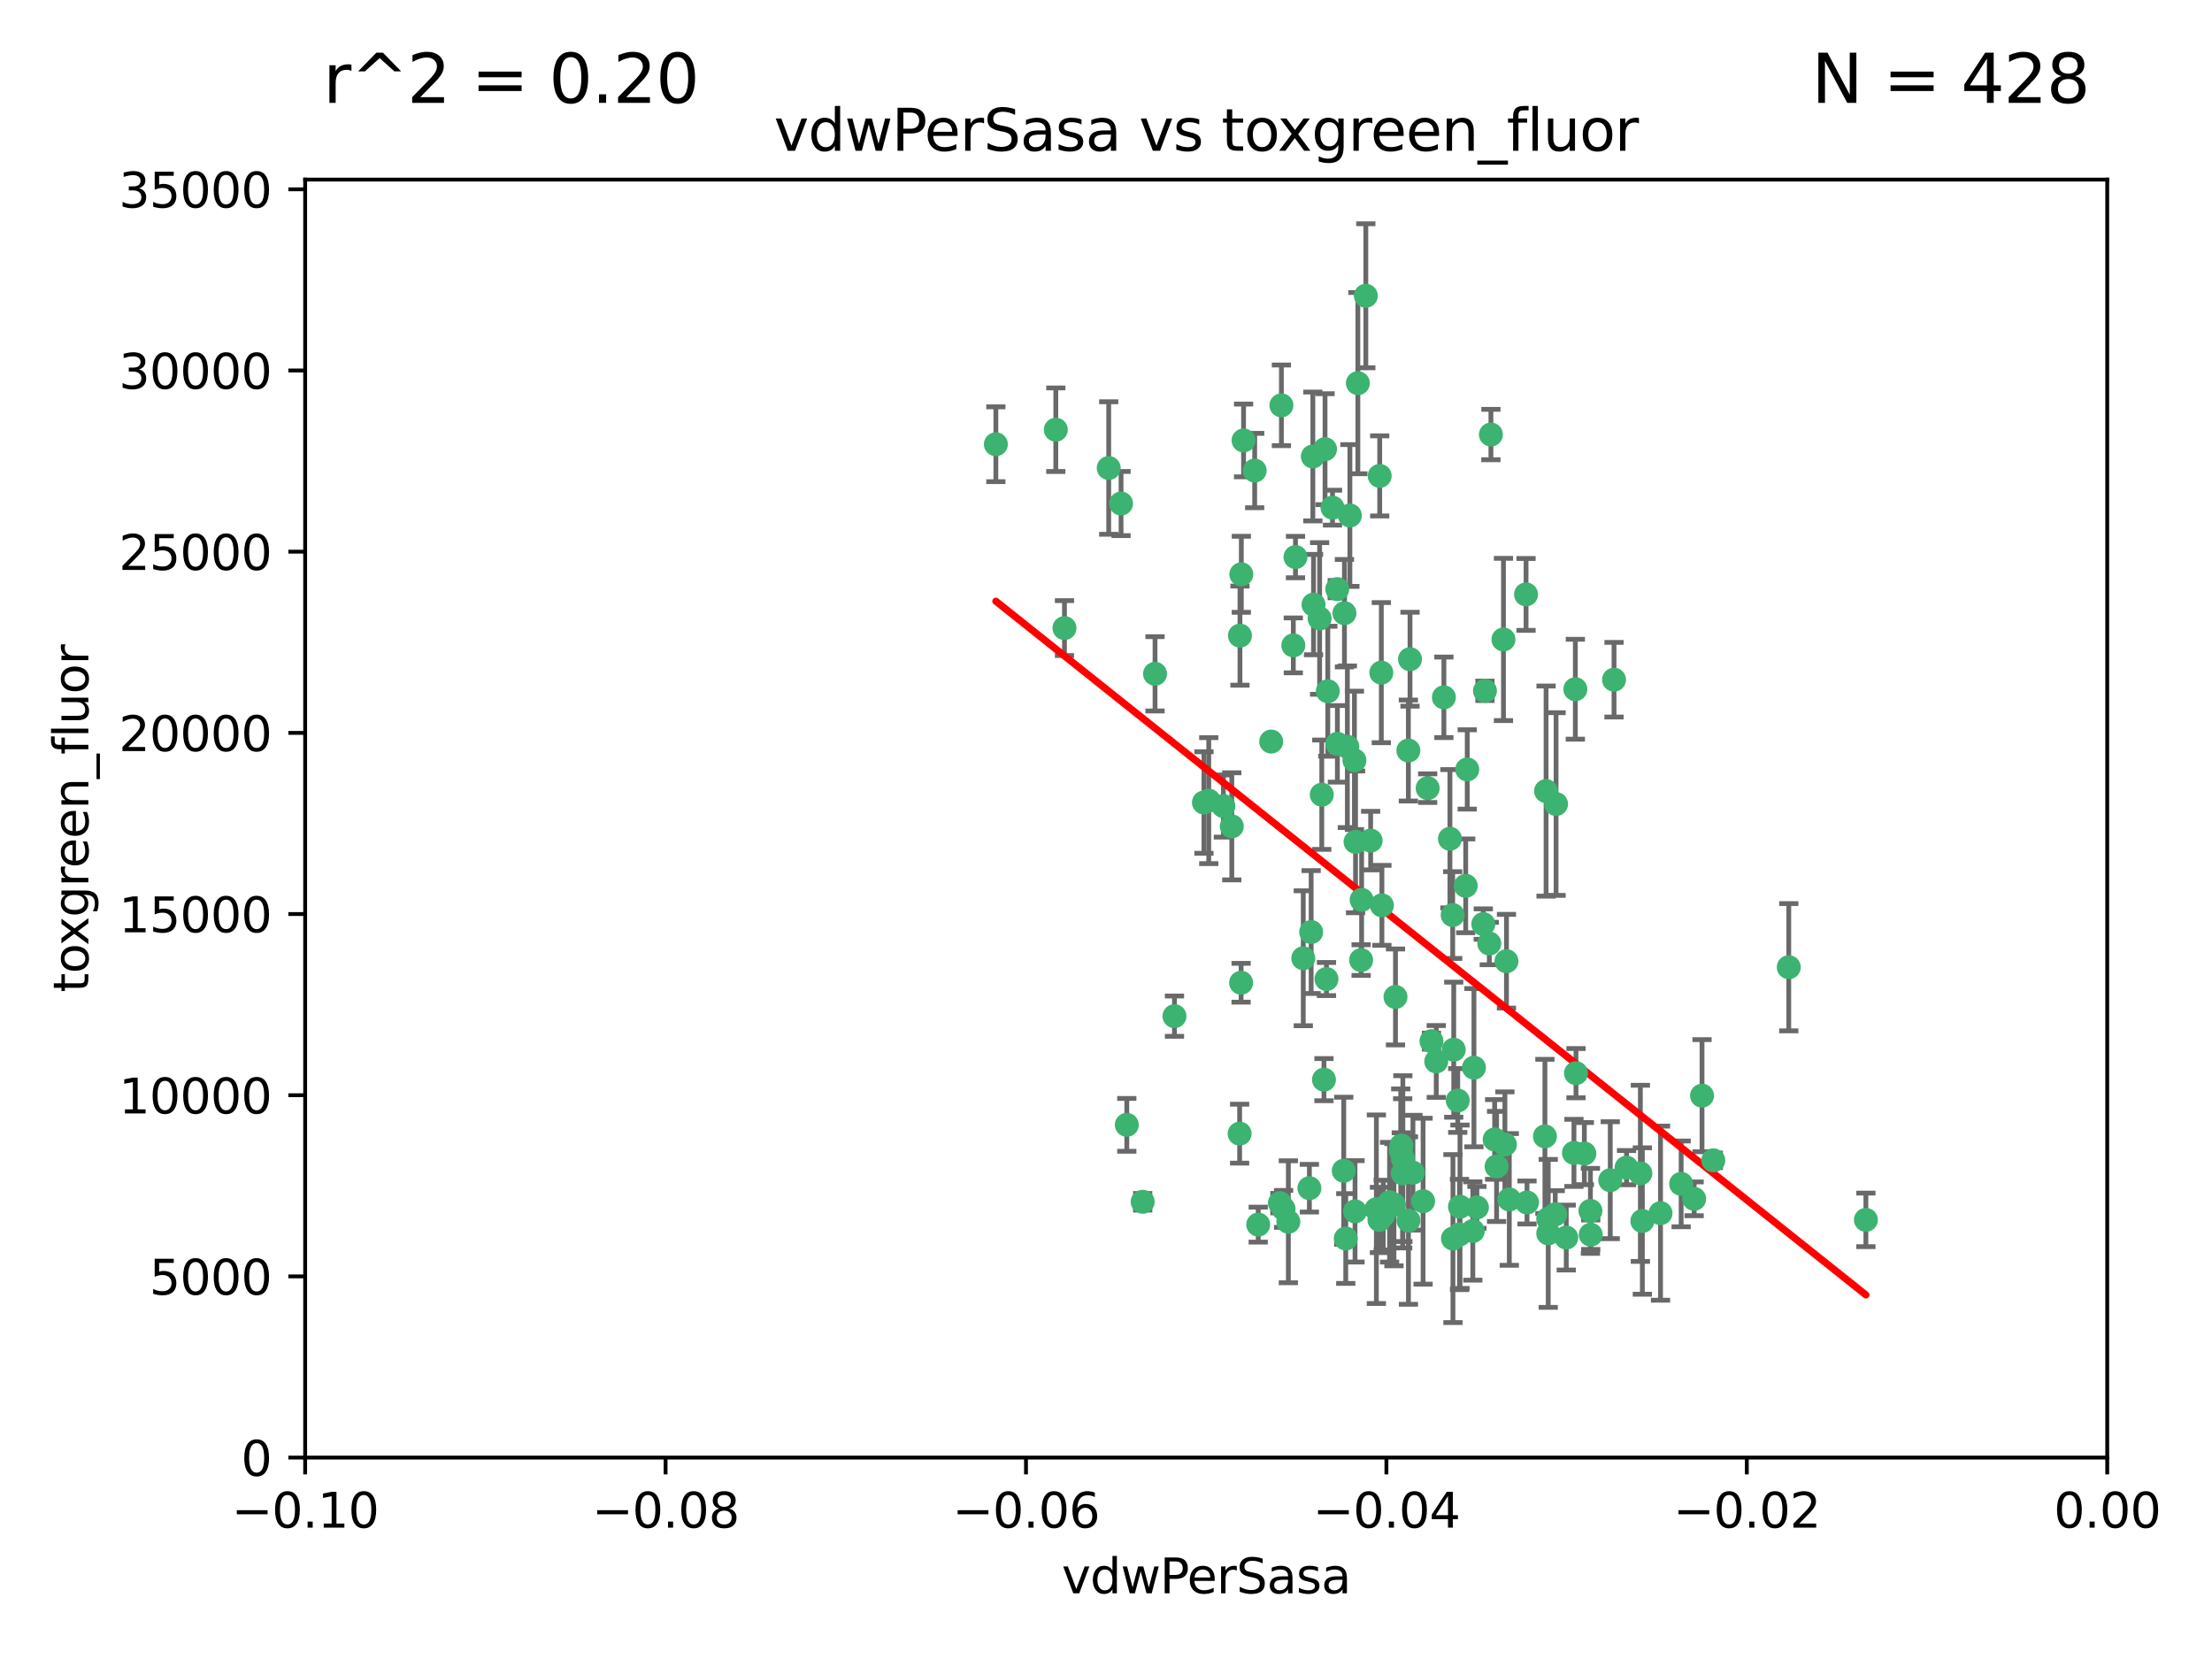 <?xml version="1.0" encoding="utf-8" standalone="no"?>
<!DOCTYPE svg PUBLIC "-//W3C//DTD SVG 1.1//EN"
  "http://www.w3.org/Graphics/SVG/1.1/DTD/svg11.dtd">
<svg xmlns:xlink="http://www.w3.org/1999/xlink" width="460.8pt" height="345.6pt" viewBox="0 0 460.8 345.6" xmlns="http://www.w3.org/2000/svg" version="1.1">
 <defs>
  <style type="text/css">*{stroke-linejoin: round; stroke-linecap: butt}</style>
 </defs>
 <g id="figure_1">
  <g id="patch_1">
   <path d="M 0 345.6 
L 460.8 345.6 
L 460.8 0 
L 0 0 
z
" style="fill: #ffffff"/>
  </g>
  <g id="axes_1">
   <g id="patch_2">
    <path d="M 63.571 303.64 
L 438.975 303.64 
L 438.975 37.411 
L 63.571 37.411 
z
" style="fill: #ffffff"/>
   </g>
   <g id="PathCollection_1">
    <defs>
     <path id="m311ba639ac" d="M 0 1.118 
C 0.297 1.118 0.581 1 0.791 0.791 
C 1 0.581 1.118 0.297 1.118 0 
C 1.118 -0.297 1 -0.581 0.791 -0.791 
C 0.581 -1 0.297 -1.118 0 -1.118 
C -0.297 -1.118 -0.581 -1 -0.791 -0.791 
C -1 -0.581 -1.118 -0.297 -1.118 0 
C -1.118 0.297 -1 0.581 -0.791 0.791 
C -0.581 1 -0.297 1.118 0 1.118 
z
" style="stroke: #3cb371"/>
    </defs>
    <g clip-path="url(#pa5fc563fda)">
     <use xlink:href="#m311ba639ac" x="261.374" y="98.026" style="fill: #3cb371; stroke: #3cb371"/>
     <use xlink:href="#m311ba639ac" x="273.49" y="95.094" style="fill: #3cb371; stroke: #3cb371"/>
     <use xlink:href="#m311ba639ac" x="219.944" y="89.516" style="fill: #3cb371; stroke: #3cb371"/>
     <use xlink:href="#m311ba639ac" x="269.875" y="116.045" style="fill: #3cb371; stroke: #3cb371"/>
     <use xlink:href="#m311ba639ac" x="274.902" y="128.839" style="fill: #3cb371; stroke: #3cb371"/>
     <use xlink:href="#m311ba639ac" x="293.731" y="137.321" style="fill: #3cb371; stroke: #3cb371"/>
     <use xlink:href="#m311ba639ac" x="282.152" y="158.394" style="fill: #3cb371; stroke: #3cb371"/>
     <use xlink:href="#m311ba639ac" x="259.057" y="91.754" style="fill: #3cb371; stroke: #3cb371"/>
     <use xlink:href="#m311ba639ac" x="273.633" y="125.947" style="fill: #3cb371; stroke: #3cb371"/>
     <use xlink:href="#m311ba639ac" x="264.81" y="154.483" style="fill: #3cb371; stroke: #3cb371"/>
     <use xlink:href="#m311ba639ac" x="281.206" y="107.386" style="fill: #3cb371; stroke: #3cb371"/>
     <use xlink:href="#m311ba639ac" x="258.59" y="119.635" style="fill: #3cb371; stroke: #3cb371"/>
     <use xlink:href="#m311ba639ac" x="282.869" y="79.819" style="fill: #3cb371; stroke: #3cb371"/>
     <use xlink:href="#m311ba639ac" x="278.572" y="122.72" style="fill: #3cb371; stroke: #3cb371"/>
     <use xlink:href="#m311ba639ac" x="276.328" y="203.953" style="fill: #3cb371; stroke: #3cb371"/>
     <use xlink:href="#m311ba639ac" x="269.423" y="134.443" style="fill: #3cb371; stroke: #3cb371"/>
     <use xlink:href="#m311ba639ac" x="278.602" y="154.954" style="fill: #3cb371; stroke: #3cb371"/>
     <use xlink:href="#m311ba639ac" x="233.536" y="104.896" style="fill: #3cb371; stroke: #3cb371"/>
     <use xlink:href="#m311ba639ac" x="293.388" y="156.348" style="fill: #3cb371; stroke: #3cb371"/>
     <use xlink:href="#m311ba639ac" x="277.586" y="105.756" style="fill: #3cb371; stroke: #3cb371"/>
     <use xlink:href="#m311ba639ac" x="230.966" y="97.498" style="fill: #3cb371; stroke: #3cb371"/>
     <use xlink:href="#m311ba639ac" x="207.456" y="92.545" style="fill: #3cb371; stroke: #3cb371"/>
     <use xlink:href="#m311ba639ac" x="275.349" y="165.548" style="fill: #3cb371; stroke: #3cb371"/>
     <use xlink:href="#m311ba639ac" x="309.343" y="143.916" style="fill: #3cb371; stroke: #3cb371"/>
     <use xlink:href="#m311ba639ac" x="244.665" y="211.686" style="fill: #3cb371; stroke: #3cb371"/>
     <use xlink:href="#m311ba639ac" x="294.341" y="244.292" style="fill: #3cb371; stroke: #3cb371"/>
     <use xlink:href="#m311ba639ac" x="283.547" y="200.005" style="fill: #3cb371; stroke: #3cb371"/>
     <use xlink:href="#m311ba639ac" x="221.75" y="130.84" style="fill: #3cb371; stroke: #3cb371"/>
     <use xlink:href="#m311ba639ac" x="262.111" y="255.109" style="fill: #3cb371; stroke: #3cb371"/>
     <use xlink:href="#m311ba639ac" x="271.497" y="199.62" style="fill: #3cb371; stroke: #3cb371"/>
     <use xlink:href="#m311ba639ac" x="282.387" y="175.376" style="fill: #3cb371; stroke: #3cb371"/>
     <use xlink:href="#m311ba639ac" x="240.614" y="140.37" style="fill: #3cb371; stroke: #3cb371"/>
     <use xlink:href="#m311ba639ac" x="250.802" y="167.179" style="fill: #3cb371; stroke: #3cb371"/>
     <use xlink:href="#m311ba639ac" x="254.852" y="167.916" style="fill: #3cb371; stroke: #3cb371"/>
     <use xlink:href="#m311ba639ac" x="276.03" y="93.572" style="fill: #3cb371; stroke: #3cb371"/>
     <use xlink:href="#m311ba639ac" x="268.387" y="254.516" style="fill: #3cb371; stroke: #3cb371"/>
     <use xlink:href="#m311ba639ac" x="280.072" y="127.738" style="fill: #3cb371; stroke: #3cb371"/>
     <use xlink:href="#m311ba639ac" x="300.789" y="145.262" style="fill: #3cb371; stroke: #3cb371"/>
     <use xlink:href="#m311ba639ac" x="293.405" y="254.258" style="fill: #3cb371; stroke: #3cb371"/>
     <use xlink:href="#m311ba639ac" x="283.648" y="187.448" style="fill: #3cb371; stroke: #3cb371"/>
     <use xlink:href="#m311ba639ac" x="287.754" y="140.122" style="fill: #3cb371; stroke: #3cb371"/>
     <use xlink:href="#m311ba639ac" x="303.675" y="229.253" style="fill: #3cb371; stroke: #3cb371"/>
     <use xlink:href="#m311ba639ac" x="266.622" y="250.635" style="fill: #3cb371; stroke: #3cb371"/>
     <use xlink:href="#m311ba639ac" x="279.927" y="243.887" style="fill: #3cb371; stroke: #3cb371"/>
     <use xlink:href="#m311ba639ac" x="284.527" y="61.614" style="fill: #3cb371; stroke: #3cb371"/>
     <use xlink:href="#m311ba639ac" x="287.366" y="254.138" style="fill: #3cb371; stroke: #3cb371"/>
     <use xlink:href="#m311ba639ac" x="302.676" y="258.016" style="fill: #3cb371; stroke: #3cb371"/>
     <use xlink:href="#m311ba639ac" x="287.876" y="188.597" style="fill: #3cb371; stroke: #3cb371"/>
     <use xlink:href="#m311ba639ac" x="302.623" y="190.622" style="fill: #3cb371; stroke: #3cb371"/>
     <use xlink:href="#m311ba639ac" x="266.94" y="84.44" style="fill: #3cb371; stroke: #3cb371"/>
     <use xlink:href="#m311ba639ac" x="258.305" y="132.411" style="fill: #3cb371; stroke: #3cb371"/>
     <use xlink:href="#m311ba639ac" x="251.805" y="166.79" style="fill: #3cb371; stroke: #3cb371"/>
     <use xlink:href="#m311ba639ac" x="238.042" y="250.352" style="fill: #3cb371; stroke: #3cb371"/>
     <use xlink:href="#m311ba639ac" x="298.2" y="216.89" style="fill: #3cb371; stroke: #3cb371"/>
     <use xlink:href="#m311ba639ac" x="322.524" y="253.893" style="fill: #3cb371; stroke: #3cb371"/>
     <use xlink:href="#m311ba639ac" x="272.771" y="247.522" style="fill: #3cb371; stroke: #3cb371"/>
     <use xlink:href="#m311ba639ac" x="287.416" y="99.14" style="fill: #3cb371; stroke: #3cb371"/>
     <use xlink:href="#m311ba639ac" x="282.276" y="252.344" style="fill: #3cb371; stroke: #3cb371"/>
     <use xlink:href="#m311ba639ac" x="258.546" y="204.723" style="fill: #3cb371; stroke: #3cb371"/>
     <use xlink:href="#m311ba639ac" x="297.408" y="164.19" style="fill: #3cb371; stroke: #3cb371"/>
     <use xlink:href="#m311ba639ac" x="280.68" y="155.561" style="fill: #3cb371; stroke: #3cb371"/>
     <use xlink:href="#m311ba639ac" x="276.606" y="143.999" style="fill: #3cb371; stroke: #3cb371"/>
     <use xlink:href="#m311ba639ac" x="289.472" y="250.441" style="fill: #3cb371; stroke: #3cb371"/>
     <use xlink:href="#m311ba639ac" x="256.606" y="172.143" style="fill: #3cb371; stroke: #3cb371"/>
     <use xlink:href="#m311ba639ac" x="290.707" y="207.684" style="fill: #3cb371; stroke: #3cb371"/>
     <use xlink:href="#m311ba639ac" x="234.733" y="234.325" style="fill: #3cb371; stroke: #3cb371"/>
     <use xlink:href="#m311ba639ac" x="313.198" y="133.213" style="fill: #3cb371; stroke: #3cb371"/>
     <use xlink:href="#m311ba639ac" x="310.584" y="90.523" style="fill: #3cb371; stroke: #3cb371"/>
     <use xlink:href="#m311ba639ac" x="314.416" y="249.867" style="fill: #3cb371; stroke: #3cb371"/>
     <use xlink:href="#m311ba639ac" x="304.14" y="251.387" style="fill: #3cb371; stroke: #3cb371"/>
     <use xlink:href="#m311ba639ac" x="305.654" y="160.289" style="fill: #3cb371; stroke: #3cb371"/>
     <use xlink:href="#m311ba639ac" x="310.249" y="196.552" style="fill: #3cb371; stroke: #3cb371"/>
     <use xlink:href="#m311ba639ac" x="290.383" y="250.967" style="fill: #3cb371; stroke: #3cb371"/>
     <use xlink:href="#m311ba639ac" x="258.237" y="236.161" style="fill: #3cb371; stroke: #3cb371"/>
     <use xlink:href="#m311ba639ac" x="286.723" y="251.902" style="fill: #3cb371; stroke: #3cb371"/>
     <use xlink:href="#m311ba639ac" x="307.049" y="222.416" style="fill: #3cb371; stroke: #3cb371"/>
     <use xlink:href="#m311ba639ac" x="280.346" y="258.008" style="fill: #3cb371; stroke: #3cb371"/>
     <use xlink:href="#m311ba639ac" x="299.198" y="221.118" style="fill: #3cb371; stroke: #3cb371"/>
     <use xlink:href="#m311ba639ac" x="302.048" y="174.728" style="fill: #3cb371; stroke: #3cb371"/>
     <use xlink:href="#m311ba639ac" x="311.365" y="237.366" style="fill: #3cb371; stroke: #3cb371"/>
     <use xlink:href="#m311ba639ac" x="292.202" y="244.424" style="fill: #3cb371; stroke: #3cb371"/>
     <use xlink:href="#m311ba639ac" x="336.23" y="141.593" style="fill: #3cb371; stroke: #3cb371"/>
     <use xlink:href="#m311ba639ac" x="285.529" y="175.112" style="fill: #3cb371; stroke: #3cb371"/>
     <use xlink:href="#m311ba639ac" x="291.917" y="238.639" style="fill: #3cb371; stroke: #3cb371"/>
     <use xlink:href="#m311ba639ac" x="292.241" y="241.363" style="fill: #3cb371; stroke: #3cb371"/>
     <use xlink:href="#m311ba639ac" x="311.766" y="242.989" style="fill: #3cb371; stroke: #3cb371"/>
     <use xlink:href="#m311ba639ac" x="273.135" y="194.16" style="fill: #3cb371; stroke: #3cb371"/>
     <use xlink:href="#m311ba639ac" x="291.799" y="239.629" style="fill: #3cb371; stroke: #3cb371"/>
     <use xlink:href="#m311ba639ac" x="318.105" y="250.499" style="fill: #3cb371; stroke: #3cb371"/>
     <use xlink:href="#m311ba639ac" x="308.999" y="192.502" style="fill: #3cb371; stroke: #3cb371"/>
     <use xlink:href="#m311ba639ac" x="307.667" y="251.524" style="fill: #3cb371; stroke: #3cb371"/>
     <use xlink:href="#m311ba639ac" x="275.805" y="224.911" style="fill: #3cb371; stroke: #3cb371"/>
     <use xlink:href="#m311ba639ac" x="321.836" y="236.725" style="fill: #3cb371; stroke: #3cb371"/>
     <use xlink:href="#m311ba639ac" x="296.456" y="250.228" style="fill: #3cb371; stroke: #3cb371"/>
     <use xlink:href="#m311ba639ac" x="322.525" y="256.937" style="fill: #3cb371; stroke: #3cb371"/>
     <use xlink:href="#m311ba639ac" x="302.839" y="218.674" style="fill: #3cb371; stroke: #3cb371"/>
     <use xlink:href="#m311ba639ac" x="322.074" y="164.794" style="fill: #3cb371; stroke: #3cb371"/>
     <use xlink:href="#m311ba639ac" x="304.037" y="257.163" style="fill: #3cb371; stroke: #3cb371"/>
     <use xlink:href="#m311ba639ac" x="328.173" y="143.576" style="fill: #3cb371; stroke: #3cb371"/>
     <use xlink:href="#m311ba639ac" x="326.28" y="257.808" style="fill: #3cb371; stroke: #3cb371"/>
     <use xlink:href="#m311ba639ac" x="313.826" y="200.236" style="fill: #3cb371; stroke: #3cb371"/>
     <use xlink:href="#m311ba639ac" x="335.446" y="245.856" style="fill: #3cb371; stroke: #3cb371"/>
     <use xlink:href="#m311ba639ac" x="313.499" y="238.42" style="fill: #3cb371; stroke: #3cb371"/>
     <use xlink:href="#m311ba639ac" x="331.377" y="257.211" style="fill: #3cb371; stroke: #3cb371"/>
     <use xlink:href="#m311ba639ac" x="331.314" y="252.246" style="fill: #3cb371; stroke: #3cb371"/>
     <use xlink:href="#m311ba639ac" x="327.882" y="240.162" style="fill: #3cb371; stroke: #3cb371"/>
     <use xlink:href="#m311ba639ac" x="288.156" y="253.135" style="fill: #3cb371; stroke: #3cb371"/>
     <use xlink:href="#m311ba639ac" x="267.397" y="251.838" style="fill: #3cb371; stroke: #3cb371"/>
     <use xlink:href="#m311ba639ac" x="324.157" y="167.495" style="fill: #3cb371; stroke: #3cb371"/>
     <use xlink:href="#m311ba639ac" x="306.814" y="256.438" style="fill: #3cb371; stroke: #3cb371"/>
     <use xlink:href="#m311ba639ac" x="345.919" y="252.723" style="fill: #3cb371; stroke: #3cb371"/>
     <use xlink:href="#m311ba639ac" x="328.308" y="223.562" style="fill: #3cb371; stroke: #3cb371"/>
     <use xlink:href="#m311ba639ac" x="341.718" y="244.428" style="fill: #3cb371; stroke: #3cb371"/>
     <use xlink:href="#m311ba639ac" x="317.903" y="123.828" style="fill: #3cb371; stroke: #3cb371"/>
     <use xlink:href="#m311ba639ac" x="330.048" y="240.314" style="fill: #3cb371; stroke: #3cb371"/>
     <use xlink:href="#m311ba639ac" x="356.911" y="241.718" style="fill: #3cb371; stroke: #3cb371"/>
     <use xlink:href="#m311ba639ac" x="323.985" y="252.978" style="fill: #3cb371; stroke: #3cb371"/>
     <use xlink:href="#m311ba639ac" x="372.634" y="201.488" style="fill: #3cb371; stroke: #3cb371"/>
     <use xlink:href="#m311ba639ac" x="305.333" y="184.534" style="fill: #3cb371; stroke: #3cb371"/>
     <use xlink:href="#m311ba639ac" x="338.838" y="243.241" style="fill: #3cb371; stroke: #3cb371"/>
     <use xlink:href="#m311ba639ac" x="350.214" y="246.624" style="fill: #3cb371; stroke: #3cb371"/>
     <use xlink:href="#m311ba639ac" x="342.13" y="254.359" style="fill: #3cb371; stroke: #3cb371"/>
     <use xlink:href="#m311ba639ac" x="388.7" y="254.12" style="fill: #3cb371; stroke: #3cb371"/>
     <use xlink:href="#m311ba639ac" x="352.923" y="249.74" style="fill: #3cb371; stroke: #3cb371"/>
     <use xlink:href="#m311ba639ac" x="354.563" y="228.248" style="fill: #3cb371; stroke: #3cb371"/>
    </g>
   </g>
   <g id="matplotlib.axis_1">
    <g id="xtick_1">
     <g id="line2d_1">
      <defs>
       <path id="m7ecfa73118" d="M 0 0 
L 0 3.5 
" style="stroke: #000000; stroke-width: 0.8"/>
      </defs>
      <g>
       <use xlink:href="#m7ecfa73118" x="63.571" y="303.64" style="stroke: #000000; stroke-width: 0.8"/>
      </g>
     </g>
     <g id="text_1">
      <!-- −0.10 -->
      <g transform="translate(48.249 318.238)scale(0.1 -0.1)">
       <defs>
        <path id="DejaVuSans-2212" d="M 678 2272 
L 4684 2272 
L 4684 1741 
L 678 1741 
L 678 2272 
z
" transform="scale(0.016)"/>
        <path id="DejaVuSans-30" d="M 2034 4250 
Q 1547 4250 1301 3770 
Q 1056 3291 1056 2328 
Q 1056 1369 1301 889 
Q 1547 409 2034 409 
Q 2525 409 2770 889 
Q 3016 1369 3016 2328 
Q 3016 3291 2770 3770 
Q 2525 4250 2034 4250 
z
M 2034 4750 
Q 2819 4750 3233 4129 
Q 3647 3509 3647 2328 
Q 3647 1150 3233 529 
Q 2819 -91 2034 -91 
Q 1250 -91 836 529 
Q 422 1150 422 2328 
Q 422 3509 836 4129 
Q 1250 4750 2034 4750 
z
" transform="scale(0.016)"/>
        <path id="DejaVuSans-2e" d="M 684 794 
L 1344 794 
L 1344 0 
L 684 0 
L 684 794 
z
" transform="scale(0.016)"/>
        <path id="DejaVuSans-31" d="M 794 531 
L 1825 531 
L 1825 4091 
L 703 3866 
L 703 4441 
L 1819 4666 
L 2450 4666 
L 2450 531 
L 3481 531 
L 3481 0 
L 794 0 
L 794 531 
z
" transform="scale(0.016)"/>
       </defs>
       <use xlink:href="#DejaVuSans-2212"/>
       <use xlink:href="#DejaVuSans-30" x="83.789"/>
       <use xlink:href="#DejaVuSans-2e" x="147.412"/>
       <use xlink:href="#DejaVuSans-31" x="179.199"/>
       <use xlink:href="#DejaVuSans-30" x="242.822"/>
      </g>
     </g>
    </g>
    <g id="xtick_2">
     <g id="line2d_2">
      <g>
       <use xlink:href="#m7ecfa73118" x="138.652" y="303.64" style="stroke: #000000; stroke-width: 0.8"/>
      </g>
     </g>
     <g id="text_2">
      <!-- −0.08 -->
      <g transform="translate(123.329 318.238)scale(0.1 -0.1)">
       <defs>
        <path id="DejaVuSans-38" d="M 2034 2216 
Q 1584 2216 1326 1975 
Q 1069 1734 1069 1313 
Q 1069 891 1326 650 
Q 1584 409 2034 409 
Q 2484 409 2743 651 
Q 3003 894 3003 1313 
Q 3003 1734 2745 1975 
Q 2488 2216 2034 2216 
z
M 1403 2484 
Q 997 2584 770 2862 
Q 544 3141 544 3541 
Q 544 4100 942 4425 
Q 1341 4750 2034 4750 
Q 2731 4750 3128 4425 
Q 3525 4100 3525 3541 
Q 3525 3141 3298 2862 
Q 3072 2584 2669 2484 
Q 3125 2378 3379 2068 
Q 3634 1759 3634 1313 
Q 3634 634 3220 271 
Q 2806 -91 2034 -91 
Q 1263 -91 848 271 
Q 434 634 434 1313 
Q 434 1759 690 2068 
Q 947 2378 1403 2484 
z
M 1172 3481 
Q 1172 3119 1398 2916 
Q 1625 2713 2034 2713 
Q 2441 2713 2670 2916 
Q 2900 3119 2900 3481 
Q 2900 3844 2670 4047 
Q 2441 4250 2034 4250 
Q 1625 4250 1398 4047 
Q 1172 3844 1172 3481 
z
" transform="scale(0.016)"/>
       </defs>
       <use xlink:href="#DejaVuSans-2212"/>
       <use xlink:href="#DejaVuSans-30" x="83.789"/>
       <use xlink:href="#DejaVuSans-2e" x="147.412"/>
       <use xlink:href="#DejaVuSans-30" x="179.199"/>
       <use xlink:href="#DejaVuSans-38" x="242.822"/>
      </g>
     </g>
    </g>
    <g id="xtick_3">
     <g id="line2d_3">
      <g>
       <use xlink:href="#m7ecfa73118" x="213.733" y="303.64" style="stroke: #000000; stroke-width: 0.8"/>
      </g>
     </g>
     <g id="text_3">
      <!-- −0.06 -->
      <g transform="translate(198.41 318.238)scale(0.1 -0.1)">
       <defs>
        <path id="DejaVuSans-36" d="M 2113 2584 
Q 1688 2584 1439 2293 
Q 1191 2003 1191 1497 
Q 1191 994 1439 701 
Q 1688 409 2113 409 
Q 2538 409 2786 701 
Q 3034 994 3034 1497 
Q 3034 2003 2786 2293 
Q 2538 2584 2113 2584 
z
M 3366 4563 
L 3366 3988 
Q 3128 4100 2886 4159 
Q 2644 4219 2406 4219 
Q 1781 4219 1451 3797 
Q 1122 3375 1075 2522 
Q 1259 2794 1537 2939 
Q 1816 3084 2150 3084 
Q 2853 3084 3261 2657 
Q 3669 2231 3669 1497 
Q 3669 778 3244 343 
Q 2819 -91 2113 -91 
Q 1303 -91 875 529 
Q 447 1150 447 2328 
Q 447 3434 972 4092 
Q 1497 4750 2381 4750 
Q 2619 4750 2861 4703 
Q 3103 4656 3366 4563 
z
" transform="scale(0.016)"/>
       </defs>
       <use xlink:href="#DejaVuSans-2212"/>
       <use xlink:href="#DejaVuSans-30" x="83.789"/>
       <use xlink:href="#DejaVuSans-2e" x="147.412"/>
       <use xlink:href="#DejaVuSans-30" x="179.199"/>
       <use xlink:href="#DejaVuSans-36" x="242.822"/>
      </g>
     </g>
    </g>
    <g id="xtick_4">
     <g id="line2d_4">
      <g>
       <use xlink:href="#m7ecfa73118" x="288.813" y="303.64" style="stroke: #000000; stroke-width: 0.8"/>
      </g>
     </g>
     <g id="text_4">
      <!-- −0.04 -->
      <g transform="translate(273.491 318.238)scale(0.1 -0.1)">
       <defs>
        <path id="DejaVuSans-34" d="M 2419 4116 
L 825 1625 
L 2419 1625 
L 2419 4116 
z
M 2253 4666 
L 3047 4666 
L 3047 1625 
L 3713 1625 
L 3713 1100 
L 3047 1100 
L 3047 0 
L 2419 0 
L 2419 1100 
L 313 1100 
L 313 1709 
L 2253 4666 
z
" transform="scale(0.016)"/>
       </defs>
       <use xlink:href="#DejaVuSans-2212"/>
       <use xlink:href="#DejaVuSans-30" x="83.789"/>
       <use xlink:href="#DejaVuSans-2e" x="147.412"/>
       <use xlink:href="#DejaVuSans-30" x="179.199"/>
       <use xlink:href="#DejaVuSans-34" x="242.822"/>
      </g>
     </g>
    </g>
    <g id="xtick_5">
     <g id="line2d_5">
      <g>
       <use xlink:href="#m7ecfa73118" x="363.894" y="303.64" style="stroke: #000000; stroke-width: 0.8"/>
      </g>
     </g>
     <g id="text_5">
      <!-- −0.02 -->
      <g transform="translate(348.572 318.238)scale(0.1 -0.1)">
       <defs>
        <path id="DejaVuSans-32" d="M 1228 531 
L 3431 531 
L 3431 0 
L 469 0 
L 469 531 
Q 828 903 1448 1529 
Q 2069 2156 2228 2338 
Q 2531 2678 2651 2914 
Q 2772 3150 2772 3378 
Q 2772 3750 2511 3984 
Q 2250 4219 1831 4219 
Q 1534 4219 1204 4116 
Q 875 4013 500 3803 
L 500 4441 
Q 881 4594 1212 4672 
Q 1544 4750 1819 4750 
Q 2544 4750 2975 4387 
Q 3406 4025 3406 3419 
Q 3406 3131 3298 2873 
Q 3191 2616 2906 2266 
Q 2828 2175 2409 1742 
Q 1991 1309 1228 531 
z
" transform="scale(0.016)"/>
       </defs>
       <use xlink:href="#DejaVuSans-2212"/>
       <use xlink:href="#DejaVuSans-30" x="83.789"/>
       <use xlink:href="#DejaVuSans-2e" x="147.412"/>
       <use xlink:href="#DejaVuSans-30" x="179.199"/>
       <use xlink:href="#DejaVuSans-32" x="242.822"/>
      </g>
     </g>
    </g>
    <g id="xtick_6">
     <g id="line2d_6">
      <g>
       <use xlink:href="#m7ecfa73118" x="438.975" y="303.64" style="stroke: #000000; stroke-width: 0.8"/>
      </g>
     </g>
     <g id="text_6">
      <!-- 0.00 -->
      <g transform="translate(427.842 318.238)scale(0.1 -0.1)">
       <use xlink:href="#DejaVuSans-30"/>
       <use xlink:href="#DejaVuSans-2e" x="63.623"/>
       <use xlink:href="#DejaVuSans-30" x="95.41"/>
       <use xlink:href="#DejaVuSans-30" x="159.033"/>
      </g>
     </g>
    </g>
    <g id="text_7">
     <!-- vdwPerSasa -->
     <g transform="translate(221.178 331.917)scale(0.1 -0.1)">
      <defs>
       <path id="DejaVuSans-76" d="M 191 3500 
L 800 3500 
L 1894 563 
L 2988 3500 
L 3597 3500 
L 2284 0 
L 1503 0 
L 191 3500 
z
" transform="scale(0.016)"/>
       <path id="DejaVuSans-64" d="M 2906 2969 
L 2906 4863 
L 3481 4863 
L 3481 0 
L 2906 0 
L 2906 525 
Q 2725 213 2448 61 
Q 2172 -91 1784 -91 
Q 1150 -91 751 415 
Q 353 922 353 1747 
Q 353 2572 751 3078 
Q 1150 3584 1784 3584 
Q 2172 3584 2448 3432 
Q 2725 3281 2906 2969 
z
M 947 1747 
Q 947 1113 1208 752 
Q 1469 391 1925 391 
Q 2381 391 2643 752 
Q 2906 1113 2906 1747 
Q 2906 2381 2643 2742 
Q 2381 3103 1925 3103 
Q 1469 3103 1208 2742 
Q 947 2381 947 1747 
z
" transform="scale(0.016)"/>
       <path id="DejaVuSans-77" d="M 269 3500 
L 844 3500 
L 1563 769 
L 2278 3500 
L 2956 3500 
L 3675 769 
L 4391 3500 
L 4966 3500 
L 4050 0 
L 3372 0 
L 2619 2869 
L 1863 0 
L 1184 0 
L 269 3500 
z
" transform="scale(0.016)"/>
       <path id="DejaVuSans-50" d="M 1259 4147 
L 1259 2394 
L 2053 2394 
Q 2494 2394 2734 2622 
Q 2975 2850 2975 3272 
Q 2975 3691 2734 3919 
Q 2494 4147 2053 4147 
L 1259 4147 
z
M 628 4666 
L 2053 4666 
Q 2838 4666 3239 4311 
Q 3641 3956 3641 3272 
Q 3641 2581 3239 2228 
Q 2838 1875 2053 1875 
L 1259 1875 
L 1259 0 
L 628 0 
L 628 4666 
z
" transform="scale(0.016)"/>
       <path id="DejaVuSans-65" d="M 3597 1894 
L 3597 1613 
L 953 1613 
Q 991 1019 1311 708 
Q 1631 397 2203 397 
Q 2534 397 2845 478 
Q 3156 559 3463 722 
L 3463 178 
Q 3153 47 2828 -22 
Q 2503 -91 2169 -91 
Q 1331 -91 842 396 
Q 353 884 353 1716 
Q 353 2575 817 3079 
Q 1281 3584 2069 3584 
Q 2775 3584 3186 3129 
Q 3597 2675 3597 1894 
z
M 3022 2063 
Q 3016 2534 2758 2815 
Q 2500 3097 2075 3097 
Q 1594 3097 1305 2825 
Q 1016 2553 972 2059 
L 3022 2063 
z
" transform="scale(0.016)"/>
       <path id="DejaVuSans-72" d="M 2631 2963 
Q 2534 3019 2420 3045 
Q 2306 3072 2169 3072 
Q 1681 3072 1420 2755 
Q 1159 2438 1159 1844 
L 1159 0 
L 581 0 
L 581 3500 
L 1159 3500 
L 1159 2956 
Q 1341 3275 1631 3429 
Q 1922 3584 2338 3584 
Q 2397 3584 2469 3576 
Q 2541 3569 2628 3553 
L 2631 2963 
z
" transform="scale(0.016)"/>
       <path id="DejaVuSans-53" d="M 3425 4513 
L 3425 3897 
Q 3066 4069 2747 4153 
Q 2428 4238 2131 4238 
Q 1616 4238 1336 4038 
Q 1056 3838 1056 3469 
Q 1056 3159 1242 3001 
Q 1428 2844 1947 2747 
L 2328 2669 
Q 3034 2534 3370 2195 
Q 3706 1856 3706 1288 
Q 3706 609 3251 259 
Q 2797 -91 1919 -91 
Q 1588 -91 1214 -16 
Q 841 59 441 206 
L 441 856 
Q 825 641 1194 531 
Q 1563 422 1919 422 
Q 2459 422 2753 634 
Q 3047 847 3047 1241 
Q 3047 1584 2836 1778 
Q 2625 1972 2144 2069 
L 1759 2144 
Q 1053 2284 737 2584 
Q 422 2884 422 3419 
Q 422 4038 858 4394 
Q 1294 4750 2059 4750 
Q 2388 4750 2728 4690 
Q 3069 4631 3425 4513 
z
" transform="scale(0.016)"/>
       <path id="DejaVuSans-61" d="M 2194 1759 
Q 1497 1759 1228 1600 
Q 959 1441 959 1056 
Q 959 750 1161 570 
Q 1363 391 1709 391 
Q 2188 391 2477 730 
Q 2766 1069 2766 1631 
L 2766 1759 
L 2194 1759 
z
M 3341 1997 
L 3341 0 
L 2766 0 
L 2766 531 
Q 2569 213 2275 61 
Q 1981 -91 1556 -91 
Q 1019 -91 701 211 
Q 384 513 384 1019 
Q 384 1609 779 1909 
Q 1175 2209 1959 2209 
L 2766 2209 
L 2766 2266 
Q 2766 2663 2505 2880 
Q 2244 3097 1772 3097 
Q 1472 3097 1187 3025 
Q 903 2953 641 2809 
L 641 3341 
Q 956 3463 1253 3523 
Q 1550 3584 1831 3584 
Q 2591 3584 2966 3190 
Q 3341 2797 3341 1997 
z
" transform="scale(0.016)"/>
       <path id="DejaVuSans-73" d="M 2834 3397 
L 2834 2853 
Q 2591 2978 2328 3040 
Q 2066 3103 1784 3103 
Q 1356 3103 1142 2972 
Q 928 2841 928 2578 
Q 928 2378 1081 2264 
Q 1234 2150 1697 2047 
L 1894 2003 
Q 2506 1872 2764 1633 
Q 3022 1394 3022 966 
Q 3022 478 2636 193 
Q 2250 -91 1575 -91 
Q 1294 -91 989 -36 
Q 684 19 347 128 
L 347 722 
Q 666 556 975 473 
Q 1284 391 1588 391 
Q 1994 391 2212 530 
Q 2431 669 2431 922 
Q 2431 1156 2273 1281 
Q 2116 1406 1581 1522 
L 1381 1569 
Q 847 1681 609 1914 
Q 372 2147 372 2553 
Q 372 3047 722 3315 
Q 1072 3584 1716 3584 
Q 2034 3584 2315 3537 
Q 2597 3491 2834 3397 
z
" transform="scale(0.016)"/>
      </defs>
      <use xlink:href="#DejaVuSans-76"/>
      <use xlink:href="#DejaVuSans-64" x="59.18"/>
      <use xlink:href="#DejaVuSans-77" x="122.656"/>
      <use xlink:href="#DejaVuSans-50" x="204.443"/>
      <use xlink:href="#DejaVuSans-65" x="261.121"/>
      <use xlink:href="#DejaVuSans-72" x="322.645"/>
      <use xlink:href="#DejaVuSans-53" x="363.758"/>
      <use xlink:href="#DejaVuSans-61" x="427.234"/>
      <use xlink:href="#DejaVuSans-73" x="488.514"/>
      <use xlink:href="#DejaVuSans-61" x="540.613"/>
     </g>
    </g>
   </g>
   <g id="matplotlib.axis_2">
    <g id="ytick_1">
     <g id="line2d_7">
      <defs>
       <path id="m5a47c8a72b" d="M 0 0 
L -3.5 0 
" style="stroke: #000000; stroke-width: 0.8"/>
      </defs>
      <g>
       <use xlink:href="#m5a47c8a72b" x="63.571" y="303.64" style="stroke: #000000; stroke-width: 0.8"/>
      </g>
     </g>
     <g id="text_8">
      <!-- 0 -->
      <g transform="translate(50.209 307.439)scale(0.1 -0.1)">
       <use xlink:href="#DejaVuSans-30"/>
      </g>
     </g>
    </g>
    <g id="ytick_2">
     <g id="line2d_8">
      <g>
       <use xlink:href="#m5a47c8a72b" x="63.571" y="265.897" style="stroke: #000000; stroke-width: 0.8"/>
      </g>
     </g>
     <g id="text_9">
      <!-- 5000 -->
      <g transform="translate(31.121 269.696)scale(0.1 -0.1)">
       <defs>
        <path id="DejaVuSans-35" d="M 691 4666 
L 3169 4666 
L 3169 4134 
L 1269 4134 
L 1269 2991 
Q 1406 3038 1543 3061 
Q 1681 3084 1819 3084 
Q 2600 3084 3056 2656 
Q 3513 2228 3513 1497 
Q 3513 744 3044 326 
Q 2575 -91 1722 -91 
Q 1428 -91 1123 -41 
Q 819 9 494 109 
L 494 744 
Q 775 591 1075 516 
Q 1375 441 1709 441 
Q 2250 441 2565 725 
Q 2881 1009 2881 1497 
Q 2881 1984 2565 2268 
Q 2250 2553 1709 2553 
Q 1456 2553 1204 2497 
Q 953 2441 691 2322 
L 691 4666 
z
" transform="scale(0.016)"/>
       </defs>
       <use xlink:href="#DejaVuSans-35"/>
       <use xlink:href="#DejaVuSans-30" x="63.623"/>
       <use xlink:href="#DejaVuSans-30" x="127.246"/>
       <use xlink:href="#DejaVuSans-30" x="190.869"/>
      </g>
     </g>
    </g>
    <g id="ytick_3">
     <g id="line2d_9">
      <g>
       <use xlink:href="#m5a47c8a72b" x="63.571" y="228.154" style="stroke: #000000; stroke-width: 0.8"/>
      </g>
     </g>
     <g id="text_10">
      <!-- 10000 -->
      <g transform="translate(24.759 231.953)scale(0.1 -0.1)">
       <use xlink:href="#DejaVuSans-31"/>
       <use xlink:href="#DejaVuSans-30" x="63.623"/>
       <use xlink:href="#DejaVuSans-30" x="127.246"/>
       <use xlink:href="#DejaVuSans-30" x="190.869"/>
       <use xlink:href="#DejaVuSans-30" x="254.492"/>
      </g>
     </g>
    </g>
    <g id="ytick_4">
     <g id="line2d_10">
      <g>
       <use xlink:href="#m5a47c8a72b" x="63.571" y="190.411" style="stroke: #000000; stroke-width: 0.8"/>
      </g>
     </g>
     <g id="text_11">
      <!-- 15000 -->
      <g transform="translate(24.759 194.21)scale(0.1 -0.1)">
       <use xlink:href="#DejaVuSans-31"/>
       <use xlink:href="#DejaVuSans-35" x="63.623"/>
       <use xlink:href="#DejaVuSans-30" x="127.246"/>
       <use xlink:href="#DejaVuSans-30" x="190.869"/>
       <use xlink:href="#DejaVuSans-30" x="254.492"/>
      </g>
     </g>
    </g>
    <g id="ytick_5">
     <g id="line2d_11">
      <g>
       <use xlink:href="#m5a47c8a72b" x="63.571" y="152.668" style="stroke: #000000; stroke-width: 0.8"/>
      </g>
     </g>
     <g id="text_12">
      <!-- 20000 -->
      <g transform="translate(24.759 156.467)scale(0.1 -0.1)">
       <use xlink:href="#DejaVuSans-32"/>
       <use xlink:href="#DejaVuSans-30" x="63.623"/>
       <use xlink:href="#DejaVuSans-30" x="127.246"/>
       <use xlink:href="#DejaVuSans-30" x="190.869"/>
       <use xlink:href="#DejaVuSans-30" x="254.492"/>
      </g>
     </g>
    </g>
    <g id="ytick_6">
     <g id="line2d_12">
      <g>
       <use xlink:href="#m5a47c8a72b" x="63.571" y="114.925" style="stroke: #000000; stroke-width: 0.8"/>
      </g>
     </g>
     <g id="text_13">
      <!-- 25000 -->
      <g transform="translate(24.759 118.724)scale(0.1 -0.1)">
       <use xlink:href="#DejaVuSans-32"/>
       <use xlink:href="#DejaVuSans-35" x="63.623"/>
       <use xlink:href="#DejaVuSans-30" x="127.246"/>
       <use xlink:href="#DejaVuSans-30" x="190.869"/>
       <use xlink:href="#DejaVuSans-30" x="254.492"/>
      </g>
     </g>
    </g>
    <g id="ytick_7">
     <g id="line2d_13">
      <g>
       <use xlink:href="#m5a47c8a72b" x="63.571" y="77.181" style="stroke: #000000; stroke-width: 0.8"/>
      </g>
     </g>
     <g id="text_14">
      <!-- 30000 -->
      <g transform="translate(24.759 80.981)scale(0.1 -0.1)">
       <defs>
        <path id="DejaVuSans-33" d="M 2597 2516 
Q 3050 2419 3304 2112 
Q 3559 1806 3559 1356 
Q 3559 666 3084 287 
Q 2609 -91 1734 -91 
Q 1441 -91 1130 -33 
Q 819 25 488 141 
L 488 750 
Q 750 597 1062 519 
Q 1375 441 1716 441 
Q 2309 441 2620 675 
Q 2931 909 2931 1356 
Q 2931 1769 2642 2001 
Q 2353 2234 1838 2234 
L 1294 2234 
L 1294 2753 
L 1863 2753 
Q 2328 2753 2575 2939 
Q 2822 3125 2822 3475 
Q 2822 3834 2567 4026 
Q 2313 4219 1838 4219 
Q 1578 4219 1281 4162 
Q 984 4106 628 3988 
L 628 4550 
Q 988 4650 1302 4700 
Q 1616 4750 1894 4750 
Q 2613 4750 3031 4423 
Q 3450 4097 3450 3541 
Q 3450 3153 3228 2886 
Q 3006 2619 2597 2516 
z
" transform="scale(0.016)"/>
       </defs>
       <use xlink:href="#DejaVuSans-33"/>
       <use xlink:href="#DejaVuSans-30" x="63.623"/>
       <use xlink:href="#DejaVuSans-30" x="127.246"/>
       <use xlink:href="#DejaVuSans-30" x="190.869"/>
       <use xlink:href="#DejaVuSans-30" x="254.492"/>
      </g>
     </g>
    </g>
    <g id="ytick_8">
     <g id="line2d_14">
      <g>
       <use xlink:href="#m5a47c8a72b" x="63.571" y="39.438" style="stroke: #000000; stroke-width: 0.8"/>
      </g>
     </g>
     <g id="text_15">
      <!-- 35000 -->
      <g transform="translate(24.759 43.238)scale(0.1 -0.1)">
       <use xlink:href="#DejaVuSans-33"/>
       <use xlink:href="#DejaVuSans-35" x="63.623"/>
       <use xlink:href="#DejaVuSans-30" x="127.246"/>
       <use xlink:href="#DejaVuSans-30" x="190.869"/>
       <use xlink:href="#DejaVuSans-30" x="254.492"/>
      </g>
     </g>
    </g>
    <g id="text_16">
     <!-- toxgreen_fluor -->
     <g transform="translate(18.401 206.72)rotate(-90)scale(0.1 -0.1)">
      <defs>
       <path id="DejaVuSans-74" d="M 1172 4494 
L 1172 3500 
L 2356 3500 
L 2356 3053 
L 1172 3053 
L 1172 1153 
Q 1172 725 1289 603 
Q 1406 481 1766 481 
L 2356 481 
L 2356 0 
L 1766 0 
Q 1100 0 847 248 
Q 594 497 594 1153 
L 594 3053 
L 172 3053 
L 172 3500 
L 594 3500 
L 594 4494 
L 1172 4494 
z
" transform="scale(0.016)"/>
       <path id="DejaVuSans-6f" d="M 1959 3097 
Q 1497 3097 1228 2736 
Q 959 2375 959 1747 
Q 959 1119 1226 758 
Q 1494 397 1959 397 
Q 2419 397 2687 759 
Q 2956 1122 2956 1747 
Q 2956 2369 2687 2733 
Q 2419 3097 1959 3097 
z
M 1959 3584 
Q 2709 3584 3137 3096 
Q 3566 2609 3566 1747 
Q 3566 888 3137 398 
Q 2709 -91 1959 -91 
Q 1206 -91 779 398 
Q 353 888 353 1747 
Q 353 2609 779 3096 
Q 1206 3584 1959 3584 
z
" transform="scale(0.016)"/>
       <path id="DejaVuSans-78" d="M 3513 3500 
L 2247 1797 
L 3578 0 
L 2900 0 
L 1881 1375 
L 863 0 
L 184 0 
L 1544 1831 
L 300 3500 
L 978 3500 
L 1906 2253 
L 2834 3500 
L 3513 3500 
z
" transform="scale(0.016)"/>
       <path id="DejaVuSans-67" d="M 2906 1791 
Q 2906 2416 2648 2759 
Q 2391 3103 1925 3103 
Q 1463 3103 1205 2759 
Q 947 2416 947 1791 
Q 947 1169 1205 825 
Q 1463 481 1925 481 
Q 2391 481 2648 825 
Q 2906 1169 2906 1791 
z
M 3481 434 
Q 3481 -459 3084 -895 
Q 2688 -1331 1869 -1331 
Q 1566 -1331 1297 -1286 
Q 1028 -1241 775 -1147 
L 775 -588 
Q 1028 -725 1275 -790 
Q 1522 -856 1778 -856 
Q 2344 -856 2625 -561 
Q 2906 -266 2906 331 
L 2906 616 
Q 2728 306 2450 153 
Q 2172 0 1784 0 
Q 1141 0 747 490 
Q 353 981 353 1791 
Q 353 2603 747 3093 
Q 1141 3584 1784 3584 
Q 2172 3584 2450 3431 
Q 2728 3278 2906 2969 
L 2906 3500 
L 3481 3500 
L 3481 434 
z
" transform="scale(0.016)"/>
       <path id="DejaVuSans-6e" d="M 3513 2113 
L 3513 0 
L 2938 0 
L 2938 2094 
Q 2938 2591 2744 2837 
Q 2550 3084 2163 3084 
Q 1697 3084 1428 2787 
Q 1159 2491 1159 1978 
L 1159 0 
L 581 0 
L 581 3500 
L 1159 3500 
L 1159 2956 
Q 1366 3272 1645 3428 
Q 1925 3584 2291 3584 
Q 2894 3584 3203 3211 
Q 3513 2838 3513 2113 
z
" transform="scale(0.016)"/>
       <path id="DejaVuSans-5f" d="M 3263 -1063 
L 3263 -1509 
L -63 -1509 
L -63 -1063 
L 3263 -1063 
z
" transform="scale(0.016)"/>
       <path id="DejaVuSans-66" d="M 2375 4863 
L 2375 4384 
L 1825 4384 
Q 1516 4384 1395 4259 
Q 1275 4134 1275 3809 
L 1275 3500 
L 2222 3500 
L 2222 3053 
L 1275 3053 
L 1275 0 
L 697 0 
L 697 3053 
L 147 3053 
L 147 3500 
L 697 3500 
L 697 3744 
Q 697 4328 969 4595 
Q 1241 4863 1831 4863 
L 2375 4863 
z
" transform="scale(0.016)"/>
       <path id="DejaVuSans-6c" d="M 603 4863 
L 1178 4863 
L 1178 0 
L 603 0 
L 603 4863 
z
" transform="scale(0.016)"/>
       <path id="DejaVuSans-75" d="M 544 1381 
L 544 3500 
L 1119 3500 
L 1119 1403 
Q 1119 906 1312 657 
Q 1506 409 1894 409 
Q 2359 409 2629 706 
Q 2900 1003 2900 1516 
L 2900 3500 
L 3475 3500 
L 3475 0 
L 2900 0 
L 2900 538 
Q 2691 219 2414 64 
Q 2138 -91 1772 -91 
Q 1169 -91 856 284 
Q 544 659 544 1381 
z
M 1991 3584 
L 1991 3584 
z
" transform="scale(0.016)"/>
      </defs>
      <use xlink:href="#DejaVuSans-74"/>
      <use xlink:href="#DejaVuSans-6f" x="39.209"/>
      <use xlink:href="#DejaVuSans-78" x="97.266"/>
      <use xlink:href="#DejaVuSans-67" x="156.445"/>
      <use xlink:href="#DejaVuSans-72" x="219.922"/>
      <use xlink:href="#DejaVuSans-65" x="258.785"/>
      <use xlink:href="#DejaVuSans-65" x="320.309"/>
      <use xlink:href="#DejaVuSans-6e" x="381.832"/>
      <use xlink:href="#DejaVuSans-5f" x="445.211"/>
      <use xlink:href="#DejaVuSans-66" x="495.211"/>
      <use xlink:href="#DejaVuSans-6c" x="530.416"/>
      <use xlink:href="#DejaVuSans-75" x="558.199"/>
      <use xlink:href="#DejaVuSans-6f" x="621.578"/>
      <use xlink:href="#DejaVuSans-72" x="682.76"/>
     </g>
    </g>
   </g>
   <g id="LineCollection_1">
    <path d="M 261.374 105.772 
L 261.374 90.281 
" clip-path="url(#pa5fc563fda)" style="fill: none; stroke: #696969"/>
    <path d="M 273.49 108.514 
L 273.49 81.675 
" clip-path="url(#pa5fc563fda)" style="fill: none; stroke: #696969"/>
    <path d="M 219.944 98.217 
L 219.944 80.815 
" clip-path="url(#pa5fc563fda)" style="fill: none; stroke: #696969"/>
    <path d="M 269.875 120.361 
L 269.875 111.729 
" clip-path="url(#pa5fc563fda)" style="fill: none; stroke: #696969"/>
    <path d="M 274.902 144.637 
L 274.902 113.041 
" clip-path="url(#pa5fc563fda)" style="fill: none; stroke: #696969"/>
    <path d="M 293.731 147.102 
L 293.731 127.541 
" clip-path="url(#pa5fc563fda)" style="fill: none; stroke: #696969"/>
    <path d="M 282.152 172.807 
L 282.152 143.981 
" clip-path="url(#pa5fc563fda)" style="fill: none; stroke: #696969"/>
    <path d="M 259.057 99.334 
L 259.057 84.174 
" clip-path="url(#pa5fc563fda)" style="fill: none; stroke: #696969"/>
    <path d="M 273.633 136.397 
L 273.633 115.497 
" clip-path="url(#pa5fc563fda)" style="fill: none; stroke: #696969"/>
    <path d="M 264.81 155.048 
L 264.81 153.918 
" clip-path="url(#pa5fc563fda)" style="fill: none; stroke: #696969"/>
    <path d="M 281.206 122.155 
L 281.206 92.617 
" clip-path="url(#pa5fc563fda)" style="fill: none; stroke: #696969"/>
    <path d="M 258.59 127.554 
L 258.59 111.717 
" clip-path="url(#pa5fc563fda)" style="fill: none; stroke: #696969"/>
    <path d="M 282.869 98.693 
L 282.869 60.945 
" clip-path="url(#pa5fc563fda)" style="fill: none; stroke: #696969"/>
    <path d="M 278.572 124.514 
L 278.572 120.926 
" clip-path="url(#pa5fc563fda)" style="fill: none; stroke: #696969"/>
    <path d="M 276.328 207.405 
L 276.328 200.501 
" clip-path="url(#pa5fc563fda)" style="fill: none; stroke: #696969"/>
    <path d="M 269.423 140.163 
L 269.423 128.724 
" clip-path="url(#pa5fc563fda)" style="fill: none; stroke: #696969"/>
    <path d="M 278.602 162.929 
L 278.602 146.979 
" clip-path="url(#pa5fc563fda)" style="fill: none; stroke: #696969"/>
    <path d="M 233.536 111.578 
L 233.536 98.214 
" clip-path="url(#pa5fc563fda)" style="fill: none; stroke: #696969"/>
    <path d="M 293.388 166.868 
L 293.388 145.829 
" clip-path="url(#pa5fc563fda)" style="fill: none; stroke: #696969"/>
    <path d="M 277.586 109.392 
L 277.586 102.12 
" clip-path="url(#pa5fc563fda)" style="fill: none; stroke: #696969"/>
    <path d="M 230.966 111.302 
L 230.966 83.693 
" clip-path="url(#pa5fc563fda)" style="fill: none; stroke: #696969"/>
    <path d="M 207.456 100.341 
L 207.456 84.749 
" clip-path="url(#pa5fc563fda)" style="fill: none; stroke: #696969"/>
    <path d="M 275.349 176.939 
L 275.349 154.157 
" clip-path="url(#pa5fc563fda)" style="fill: none; stroke: #696969"/>
    <path d="M 309.343 145.941 
L 309.343 141.891 
" clip-path="url(#pa5fc563fda)" style="fill: none; stroke: #696969"/>
    <path d="M 244.665 215.883 
L 244.665 207.488 
" clip-path="url(#pa5fc563fda)" style="fill: none; stroke: #696969"/>
    <path d="M 294.341 256.247 
L 294.341 232.336 
" clip-path="url(#pa5fc563fda)" style="fill: none; stroke: #696969"/>
    <path d="M 283.547 203.204 
L 283.547 196.806 
" clip-path="url(#pa5fc563fda)" style="fill: none; stroke: #696969"/>
    <path d="M 221.75 136.561 
L 221.75 125.12 
" clip-path="url(#pa5fc563fda)" style="fill: none; stroke: #696969"/>
    <path d="M 262.111 258.755 
L 262.111 251.464 
" clip-path="url(#pa5fc563fda)" style="fill: none; stroke: #696969"/>
    <path d="M 271.497 213.675 
L 271.497 185.565 
" clip-path="url(#pa5fc563fda)" style="fill: none; stroke: #696969"/>
    <path d="M 282.387 190.142 
L 282.387 160.609 
" clip-path="url(#pa5fc563fda)" style="fill: none; stroke: #696969"/>
    <path d="M 240.614 148.106 
L 240.614 132.634 
" clip-path="url(#pa5fc563fda)" style="fill: none; stroke: #696969"/>
    <path d="M 250.802 177.756 
L 250.802 156.602 
" clip-path="url(#pa5fc563fda)" style="fill: none; stroke: #696969"/>
    <path d="M 254.852 174.389 
L 254.852 161.444 
" clip-path="url(#pa5fc563fda)" style="fill: none; stroke: #696969"/>
    <path d="M 276.03 105.129 
L 276.03 82.016 
" clip-path="url(#pa5fc563fda)" style="fill: none; stroke: #696969"/>
    <path d="M 268.387 267.222 
L 268.387 241.81 
" clip-path="url(#pa5fc563fda)" style="fill: none; stroke: #696969"/>
    <path d="M 280.072 138.926 
L 280.072 116.549 
" clip-path="url(#pa5fc563fda)" style="fill: none; stroke: #696969"/>
    <path d="M 300.789 153.647 
L 300.789 136.877 
" clip-path="url(#pa5fc563fda)" style="fill: none; stroke: #696969"/>
    <path d="M 293.405 271.704 
L 293.405 236.813 
" clip-path="url(#pa5fc563fda)" style="fill: none; stroke: #696969"/>
    <path d="M 283.648 200.874 
L 283.648 174.022 
" clip-path="url(#pa5fc563fda)" style="fill: none; stroke: #696969"/>
    <path d="M 287.754 154.719 
L 287.754 125.526 
" clip-path="url(#pa5fc563fda)" style="fill: none; stroke: #696969"/>
    <path d="M 303.675 235.897 
L 303.675 222.609 
" clip-path="url(#pa5fc563fda)" style="fill: none; stroke: #696969"/>
    <path d="M 266.622 252.665 
L 266.622 248.605 
" clip-path="url(#pa5fc563fda)" style="fill: none; stroke: #696969"/>
    <path d="M 279.927 259.205 
L 279.927 228.569 
" clip-path="url(#pa5fc563fda)" style="fill: none; stroke: #696969"/>
    <path d="M 284.527 76.614 
L 284.527 46.614 
" clip-path="url(#pa5fc563fda)" style="fill: none; stroke: #696969"/>
    <path d="M 287.366 260.938 
L 287.366 247.337 
" clip-path="url(#pa5fc563fda)" style="fill: none; stroke: #696969"/>
    <path d="M 302.676 275.516 
L 302.676 240.517 
" clip-path="url(#pa5fc563fda)" style="fill: none; stroke: #696969"/>
    <path d="M 287.876 196.924 
L 287.876 180.269 
" clip-path="url(#pa5fc563fda)" style="fill: none; stroke: #696969"/>
    <path d="M 302.623 199.661 
L 302.623 181.584 
" clip-path="url(#pa5fc563fda)" style="fill: none; stroke: #696969"/>
    <path d="M 266.94 92.843 
L 266.94 76.037 
" clip-path="url(#pa5fc563fda)" style="fill: none; stroke: #696969"/>
    <path d="M 258.305 142.738 
L 258.305 122.084 
" clip-path="url(#pa5fc563fda)" style="fill: none; stroke: #696969"/>
    <path d="M 251.805 179.908 
L 251.805 153.671 
" clip-path="url(#pa5fc563fda)" style="fill: none; stroke: #696969"/>
    <path d="M 238.042 252.089 
L 238.042 248.614 
" clip-path="url(#pa5fc563fda)" style="fill: none; stroke: #696969"/>
    <path d="M 298.2 218.554 
L 298.2 215.226 
" clip-path="url(#pa5fc563fda)" style="fill: none; stroke: #696969"/>
    <path d="M 322.524 254.845 
L 322.524 252.94 
" clip-path="url(#pa5fc563fda)" style="fill: none; stroke: #696969"/>
    <path d="M 272.771 252.489 
L 272.771 242.555 
" clip-path="url(#pa5fc563fda)" style="fill: none; stroke: #696969"/>
    <path d="M 287.416 107.483 
L 287.416 90.798 
" clip-path="url(#pa5fc563fda)" style="fill: none; stroke: #696969"/>
    <path d="M 282.276 262.901 
L 282.276 241.787 
" clip-path="url(#pa5fc563fda)" style="fill: none; stroke: #696969"/>
    <path d="M 258.546 208.763 
L 258.546 200.682 
" clip-path="url(#pa5fc563fda)" style="fill: none; stroke: #696969"/>
    <path d="M 297.408 167.175 
L 297.408 161.206 
" clip-path="url(#pa5fc563fda)" style="fill: none; stroke: #696969"/>
    <path d="M 280.68 172.398 
L 280.68 138.724 
" clip-path="url(#pa5fc563fda)" style="fill: none; stroke: #696969"/>
    <path d="M 276.606 157.537 
L 276.606 130.461 
" clip-path="url(#pa5fc563fda)" style="fill: none; stroke: #696969"/>
    <path d="M 289.472 262.909 
L 289.472 237.974 
" clip-path="url(#pa5fc563fda)" style="fill: none; stroke: #696969"/>
    <path d="M 256.606 183.299 
L 256.606 160.986 
" clip-path="url(#pa5fc563fda)" style="fill: none; stroke: #696969"/>
    <path d="M 290.707 217.677 
L 290.707 197.69 
" clip-path="url(#pa5fc563fda)" style="fill: none; stroke: #696969"/>
    <path d="M 234.733 239.831 
L 234.733 228.82 
" clip-path="url(#pa5fc563fda)" style="fill: none; stroke: #696969"/>
    <path d="M 313.198 150.11 
L 313.198 116.316 
" clip-path="url(#pa5fc563fda)" style="fill: none; stroke: #696969"/>
    <path d="M 310.584 95.772 
L 310.584 85.274 
" clip-path="url(#pa5fc563fda)" style="fill: none; stroke: #696969"/>
    <path d="M 314.416 263.586 
L 314.416 236.148 
" clip-path="url(#pa5fc563fda)" style="fill: none; stroke: #696969"/>
    <path d="M 304.14 268.404 
L 304.14 234.371 
" clip-path="url(#pa5fc563fda)" style="fill: none; stroke: #696969"/>
    <path d="M 305.654 168.551 
L 305.654 152.026 
" clip-path="url(#pa5fc563fda)" style="fill: none; stroke: #696969"/>
    <path d="M 310.249 200.974 
L 310.249 192.13 
" clip-path="url(#pa5fc563fda)" style="fill: none; stroke: #696969"/>
    <path d="M 290.383 263.687 
L 290.383 238.247 
" clip-path="url(#pa5fc563fda)" style="fill: none; stroke: #696969"/>
    <path d="M 258.237 242.3 
L 258.237 230.022 
" clip-path="url(#pa5fc563fda)" style="fill: none; stroke: #696969"/>
    <path d="M 286.723 271.544 
L 286.723 232.26 
" clip-path="url(#pa5fc563fda)" style="fill: none; stroke: #696969"/>
    <path d="M 307.049 238.897 
L 307.049 205.934 
" clip-path="url(#pa5fc563fda)" style="fill: none; stroke: #696969"/>
    <path d="M 280.346 267.359 
L 280.346 248.658 
" clip-path="url(#pa5fc563fda)" style="fill: none; stroke: #696969"/>
    <path d="M 299.198 228.596 
L 299.198 213.64 
" clip-path="url(#pa5fc563fda)" style="fill: none; stroke: #696969"/>
    <path d="M 302.048 189.135 
L 302.048 160.322 
" clip-path="url(#pa5fc563fda)" style="fill: none; stroke: #696969"/>
    <path d="M 311.365 245.665 
L 311.365 229.068 
" clip-path="url(#pa5fc563fda)" style="fill: none; stroke: #696969"/>
    <path d="M 292.202 259.965 
L 292.202 228.883 
" clip-path="url(#pa5fc563fda)" style="fill: none; stroke: #696969"/>
    <path d="M 336.23 149.363 
L 336.23 133.823 
" clip-path="url(#pa5fc563fda)" style="fill: none; stroke: #696969"/>
    <path d="M 285.529 181.212 
L 285.529 169.013 
" clip-path="url(#pa5fc563fda)" style="fill: none; stroke: #696969"/>
    <path d="M 291.917 241.298 
L 291.917 235.98 
" clip-path="url(#pa5fc563fda)" style="fill: none; stroke: #696969"/>
    <path d="M 292.241 258.637 
L 292.241 224.089 
" clip-path="url(#pa5fc563fda)" style="fill: none; stroke: #696969"/>
    <path d="M 311.766 254.46 
L 311.766 231.518 
" clip-path="url(#pa5fc563fda)" style="fill: none; stroke: #696969"/>
    <path d="M 273.135 206.958 
L 273.135 181.362 
" clip-path="url(#pa5fc563fda)" style="fill: none; stroke: #696969"/>
    <path d="M 291.799 252.411 
L 291.799 226.846 
" clip-path="url(#pa5fc563fda)" style="fill: none; stroke: #696969"/>
    <path d="M 318.105 254.975 
L 318.105 246.022 
" clip-path="url(#pa5fc563fda)" style="fill: none; stroke: #696969"/>
    <path d="M 308.999 195.669 
L 308.999 189.335 
" clip-path="url(#pa5fc563fda)" style="fill: none; stroke: #696969"/>
    <path d="M 307.667 255.883 
L 307.667 247.164 
" clip-path="url(#pa5fc563fda)" style="fill: none; stroke: #696969"/>
    <path d="M 275.805 229.302 
L 275.805 220.52 
" clip-path="url(#pa5fc563fda)" style="fill: none; stroke: #696969"/>
    <path d="M 321.836 252.781 
L 321.836 220.67 
" clip-path="url(#pa5fc563fda)" style="fill: none; stroke: #696969"/>
    <path d="M 296.456 267.51 
L 296.456 232.946 
" clip-path="url(#pa5fc563fda)" style="fill: none; stroke: #696969"/>
    <path d="M 322.525 272.347 
L 322.525 241.526 
" clip-path="url(#pa5fc563fda)" style="fill: none; stroke: #696969"/>
    <path d="M 302.839 232.742 
L 302.839 204.605 
" clip-path="url(#pa5fc563fda)" style="fill: none; stroke: #696969"/>
    <path d="M 322.074 186.68 
L 322.074 142.908 
" clip-path="url(#pa5fc563fda)" style="fill: none; stroke: #696969"/>
    <path d="M 304.037 268.652 
L 304.037 245.675 
" clip-path="url(#pa5fc563fda)" style="fill: none; stroke: #696969"/>
    <path d="M 328.173 153.98 
L 328.173 133.171 
" clip-path="url(#pa5fc563fda)" style="fill: none; stroke: #696969"/>
    <path d="M 326.28 264.569 
L 326.28 251.047 
" clip-path="url(#pa5fc563fda)" style="fill: none; stroke: #696969"/>
    <path d="M 313.826 209.997 
L 313.826 190.475 
" clip-path="url(#pa5fc563fda)" style="fill: none; stroke: #696969"/>
    <path d="M 335.446 258.035 
L 335.446 233.677 
" clip-path="url(#pa5fc563fda)" style="fill: none; stroke: #696969"/>
    <path d="M 313.499 249.385 
L 313.499 227.454 
" clip-path="url(#pa5fc563fda)" style="fill: none; stroke: #696969"/>
    <path d="M 331.377 260.274 
L 331.377 254.148 
" clip-path="url(#pa5fc563fda)" style="fill: none; stroke: #696969"/>
    <path d="M 331.314 261.1 
L 331.314 243.393 
" clip-path="url(#pa5fc563fda)" style="fill: none; stroke: #696969"/>
    <path d="M 327.882 247.153 
L 327.882 233.171 
" clip-path="url(#pa5fc563fda)" style="fill: none; stroke: #696969"/>
    <path d="M 288.156 260.405 
L 288.156 245.864 
" clip-path="url(#pa5fc563fda)" style="fill: none; stroke: #696969"/>
    <path d="M 267.397 255.685 
L 267.397 247.992 
" clip-path="url(#pa5fc563fda)" style="fill: none; stroke: #696969"/>
    <path d="M 324.157 186.519 
L 324.157 148.47 
" clip-path="url(#pa5fc563fda)" style="fill: none; stroke: #696969"/>
    <path d="M 306.814 266.679 
L 306.814 246.196 
" clip-path="url(#pa5fc563fda)" style="fill: none; stroke: #696969"/>
    <path d="M 345.919 270.856 
L 345.919 234.59 
" clip-path="url(#pa5fc563fda)" style="fill: none; stroke: #696969"/>
    <path d="M 328.308 228.692 
L 328.308 218.432 
" clip-path="url(#pa5fc563fda)" style="fill: none; stroke: #696969"/>
    <path d="M 341.718 262.775 
L 341.718 226.08 
" clip-path="url(#pa5fc563fda)" style="fill: none; stroke: #696969"/>
    <path d="M 317.903 131.314 
L 317.903 116.343 
" clip-path="url(#pa5fc563fda)" style="fill: none; stroke: #696969"/>
    <path d="M 330.048 246.787 
L 330.048 233.841 
" clip-path="url(#pa5fc563fda)" style="fill: none; stroke: #696969"/>
    <path d="M 356.911 243.231 
L 356.911 240.205 
" clip-path="url(#pa5fc563fda)" style="fill: none; stroke: #696969"/>
    <path d="M 323.985 257.921 
L 323.985 248.036 
" clip-path="url(#pa5fc563fda)" style="fill: none; stroke: #696969"/>
    <path d="M 372.634 214.744 
L 372.634 188.233 
" clip-path="url(#pa5fc563fda)" style="fill: none; stroke: #696969"/>
    <path d="M 305.333 194.3 
L 305.333 174.769 
" clip-path="url(#pa5fc563fda)" style="fill: none; stroke: #696969"/>
    <path d="M 338.838 246.806 
L 338.838 239.677 
" clip-path="url(#pa5fc563fda)" style="fill: none; stroke: #696969"/>
    <path d="M 350.214 255.558 
L 350.214 237.689 
" clip-path="url(#pa5fc563fda)" style="fill: none; stroke: #696969"/>
    <path d="M 342.13 269.609 
L 342.13 239.11 
" clip-path="url(#pa5fc563fda)" style="fill: none; stroke: #696969"/>
    <path d="M 388.7 259.7 
L 388.7 248.54 
" clip-path="url(#pa5fc563fda)" style="fill: none; stroke: #696969"/>
    <path d="M 352.923 253.255 
L 352.923 246.224 
" clip-path="url(#pa5fc563fda)" style="fill: none; stroke: #696969"/>
    <path d="M 354.563 239.929 
L 354.563 216.567 
" clip-path="url(#pa5fc563fda)" style="fill: none; stroke: #696969"/>
   </g>
   <g id="line2d_15">
    <defs>
     <path id="m0804b1c17f" d="M 2 0 
L -2 -0 
" style="stroke: #696969"/>
    </defs>
    <g clip-path="url(#pa5fc563fda)">
     <use xlink:href="#m0804b1c17f" x="261.374" y="105.772" style="fill: #696969; stroke: #696969"/>
     <use xlink:href="#m0804b1c17f" x="273.49" y="108.514" style="fill: #696969; stroke: #696969"/>
     <use xlink:href="#m0804b1c17f" x="219.944" y="98.217" style="fill: #696969; stroke: #696969"/>
     <use xlink:href="#m0804b1c17f" x="269.875" y="120.361" style="fill: #696969; stroke: #696969"/>
     <use xlink:href="#m0804b1c17f" x="274.902" y="144.637" style="fill: #696969; stroke: #696969"/>
     <use xlink:href="#m0804b1c17f" x="293.731" y="147.102" style="fill: #696969; stroke: #696969"/>
     <use xlink:href="#m0804b1c17f" x="282.152" y="172.807" style="fill: #696969; stroke: #696969"/>
     <use xlink:href="#m0804b1c17f" x="259.057" y="99.334" style="fill: #696969; stroke: #696969"/>
     <use xlink:href="#m0804b1c17f" x="273.633" y="136.397" style="fill: #696969; stroke: #696969"/>
     <use xlink:href="#m0804b1c17f" x="264.81" y="155.048" style="fill: #696969; stroke: #696969"/>
     <use xlink:href="#m0804b1c17f" x="281.206" y="122.155" style="fill: #696969; stroke: #696969"/>
     <use xlink:href="#m0804b1c17f" x="258.59" y="127.554" style="fill: #696969; stroke: #696969"/>
     <use xlink:href="#m0804b1c17f" x="282.869" y="98.693" style="fill: #696969; stroke: #696969"/>
     <use xlink:href="#m0804b1c17f" x="278.572" y="124.514" style="fill: #696969; stroke: #696969"/>
     <use xlink:href="#m0804b1c17f" x="276.328" y="207.405" style="fill: #696969; stroke: #696969"/>
     <use xlink:href="#m0804b1c17f" x="269.423" y="140.163" style="fill: #696969; stroke: #696969"/>
     <use xlink:href="#m0804b1c17f" x="278.602" y="162.929" style="fill: #696969; stroke: #696969"/>
     <use xlink:href="#m0804b1c17f" x="233.536" y="111.578" style="fill: #696969; stroke: #696969"/>
     <use xlink:href="#m0804b1c17f" x="293.388" y="166.868" style="fill: #696969; stroke: #696969"/>
     <use xlink:href="#m0804b1c17f" x="277.586" y="109.392" style="fill: #696969; stroke: #696969"/>
     <use xlink:href="#m0804b1c17f" x="230.966" y="111.302" style="fill: #696969; stroke: #696969"/>
     <use xlink:href="#m0804b1c17f" x="207.456" y="100.341" style="fill: #696969; stroke: #696969"/>
     <use xlink:href="#m0804b1c17f" x="275.349" y="176.939" style="fill: #696969; stroke: #696969"/>
     <use xlink:href="#m0804b1c17f" x="309.343" y="145.941" style="fill: #696969; stroke: #696969"/>
     <use xlink:href="#m0804b1c17f" x="244.665" y="215.883" style="fill: #696969; stroke: #696969"/>
     <use xlink:href="#m0804b1c17f" x="294.341" y="256.247" style="fill: #696969; stroke: #696969"/>
     <use xlink:href="#m0804b1c17f" x="283.547" y="203.204" style="fill: #696969; stroke: #696969"/>
     <use xlink:href="#m0804b1c17f" x="221.75" y="136.561" style="fill: #696969; stroke: #696969"/>
     <use xlink:href="#m0804b1c17f" x="262.111" y="258.755" style="fill: #696969; stroke: #696969"/>
     <use xlink:href="#m0804b1c17f" x="271.497" y="213.675" style="fill: #696969; stroke: #696969"/>
     <use xlink:href="#m0804b1c17f" x="282.387" y="190.142" style="fill: #696969; stroke: #696969"/>
     <use xlink:href="#m0804b1c17f" x="240.614" y="148.106" style="fill: #696969; stroke: #696969"/>
     <use xlink:href="#m0804b1c17f" x="250.802" y="177.756" style="fill: #696969; stroke: #696969"/>
     <use xlink:href="#m0804b1c17f" x="254.852" y="174.389" style="fill: #696969; stroke: #696969"/>
     <use xlink:href="#m0804b1c17f" x="276.03" y="105.129" style="fill: #696969; stroke: #696969"/>
     <use xlink:href="#m0804b1c17f" x="268.387" y="267.222" style="fill: #696969; stroke: #696969"/>
     <use xlink:href="#m0804b1c17f" x="280.072" y="138.926" style="fill: #696969; stroke: #696969"/>
     <use xlink:href="#m0804b1c17f" x="300.789" y="153.647" style="fill: #696969; stroke: #696969"/>
     <use xlink:href="#m0804b1c17f" x="293.405" y="271.704" style="fill: #696969; stroke: #696969"/>
     <use xlink:href="#m0804b1c17f" x="283.648" y="200.874" style="fill: #696969; stroke: #696969"/>
     <use xlink:href="#m0804b1c17f" x="287.754" y="154.719" style="fill: #696969; stroke: #696969"/>
     <use xlink:href="#m0804b1c17f" x="303.675" y="235.897" style="fill: #696969; stroke: #696969"/>
     <use xlink:href="#m0804b1c17f" x="266.622" y="252.665" style="fill: #696969; stroke: #696969"/>
     <use xlink:href="#m0804b1c17f" x="279.927" y="259.205" style="fill: #696969; stroke: #696969"/>
     <use xlink:href="#m0804b1c17f" x="284.527" y="76.614" style="fill: #696969; stroke: #696969"/>
     <use xlink:href="#m0804b1c17f" x="287.366" y="260.938" style="fill: #696969; stroke: #696969"/>
     <use xlink:href="#m0804b1c17f" x="302.676" y="275.516" style="fill: #696969; stroke: #696969"/>
     <use xlink:href="#m0804b1c17f" x="287.876" y="196.924" style="fill: #696969; stroke: #696969"/>
     <use xlink:href="#m0804b1c17f" x="302.623" y="199.661" style="fill: #696969; stroke: #696969"/>
     <use xlink:href="#m0804b1c17f" x="266.94" y="92.843" style="fill: #696969; stroke: #696969"/>
     <use xlink:href="#m0804b1c17f" x="258.305" y="142.738" style="fill: #696969; stroke: #696969"/>
     <use xlink:href="#m0804b1c17f" x="251.805" y="179.908" style="fill: #696969; stroke: #696969"/>
     <use xlink:href="#m0804b1c17f" x="238.042" y="252.089" style="fill: #696969; stroke: #696969"/>
     <use xlink:href="#m0804b1c17f" x="298.2" y="218.554" style="fill: #696969; stroke: #696969"/>
     <use xlink:href="#m0804b1c17f" x="322.524" y="254.845" style="fill: #696969; stroke: #696969"/>
     <use xlink:href="#m0804b1c17f" x="272.771" y="252.489" style="fill: #696969; stroke: #696969"/>
     <use xlink:href="#m0804b1c17f" x="287.416" y="107.483" style="fill: #696969; stroke: #696969"/>
     <use xlink:href="#m0804b1c17f" x="282.276" y="262.901" style="fill: #696969; stroke: #696969"/>
     <use xlink:href="#m0804b1c17f" x="258.546" y="208.763" style="fill: #696969; stroke: #696969"/>
     <use xlink:href="#m0804b1c17f" x="297.408" y="167.175" style="fill: #696969; stroke: #696969"/>
     <use xlink:href="#m0804b1c17f" x="280.68" y="172.398" style="fill: #696969; stroke: #696969"/>
     <use xlink:href="#m0804b1c17f" x="276.606" y="157.537" style="fill: #696969; stroke: #696969"/>
     <use xlink:href="#m0804b1c17f" x="289.472" y="262.909" style="fill: #696969; stroke: #696969"/>
     <use xlink:href="#m0804b1c17f" x="256.606" y="183.299" style="fill: #696969; stroke: #696969"/>
     <use xlink:href="#m0804b1c17f" x="290.707" y="217.677" style="fill: #696969; stroke: #696969"/>
     <use xlink:href="#m0804b1c17f" x="234.733" y="239.831" style="fill: #696969; stroke: #696969"/>
     <use xlink:href="#m0804b1c17f" x="313.198" y="150.11" style="fill: #696969; stroke: #696969"/>
     <use xlink:href="#m0804b1c17f" x="310.584" y="95.772" style="fill: #696969; stroke: #696969"/>
     <use xlink:href="#m0804b1c17f" x="314.416" y="263.586" style="fill: #696969; stroke: #696969"/>
     <use xlink:href="#m0804b1c17f" x="304.14" y="268.404" style="fill: #696969; stroke: #696969"/>
     <use xlink:href="#m0804b1c17f" x="305.654" y="168.551" style="fill: #696969; stroke: #696969"/>
     <use xlink:href="#m0804b1c17f" x="310.249" y="200.974" style="fill: #696969; stroke: #696969"/>
     <use xlink:href="#m0804b1c17f" x="290.383" y="263.687" style="fill: #696969; stroke: #696969"/>
     <use xlink:href="#m0804b1c17f" x="258.237" y="242.3" style="fill: #696969; stroke: #696969"/>
     <use xlink:href="#m0804b1c17f" x="286.723" y="271.544" style="fill: #696969; stroke: #696969"/>
     <use xlink:href="#m0804b1c17f" x="307.049" y="238.897" style="fill: #696969; stroke: #696969"/>
     <use xlink:href="#m0804b1c17f" x="280.346" y="267.359" style="fill: #696969; stroke: #696969"/>
     <use xlink:href="#m0804b1c17f" x="299.198" y="228.596" style="fill: #696969; stroke: #696969"/>
     <use xlink:href="#m0804b1c17f" x="302.048" y="189.135" style="fill: #696969; stroke: #696969"/>
     <use xlink:href="#m0804b1c17f" x="311.365" y="245.665" style="fill: #696969; stroke: #696969"/>
     <use xlink:href="#m0804b1c17f" x="292.202" y="259.965" style="fill: #696969; stroke: #696969"/>
     <use xlink:href="#m0804b1c17f" x="336.23" y="149.363" style="fill: #696969; stroke: #696969"/>
     <use xlink:href="#m0804b1c17f" x="285.529" y="181.212" style="fill: #696969; stroke: #696969"/>
     <use xlink:href="#m0804b1c17f" x="291.917" y="241.298" style="fill: #696969; stroke: #696969"/>
     <use xlink:href="#m0804b1c17f" x="292.241" y="258.637" style="fill: #696969; stroke: #696969"/>
     <use xlink:href="#m0804b1c17f" x="311.766" y="254.46" style="fill: #696969; stroke: #696969"/>
     <use xlink:href="#m0804b1c17f" x="273.135" y="206.958" style="fill: #696969; stroke: #696969"/>
     <use xlink:href="#m0804b1c17f" x="291.799" y="252.411" style="fill: #696969; stroke: #696969"/>
     <use xlink:href="#m0804b1c17f" x="318.105" y="254.975" style="fill: #696969; stroke: #696969"/>
     <use xlink:href="#m0804b1c17f" x="308.999" y="195.669" style="fill: #696969; stroke: #696969"/>
     <use xlink:href="#m0804b1c17f" x="307.667" y="255.883" style="fill: #696969; stroke: #696969"/>
     <use xlink:href="#m0804b1c17f" x="275.805" y="229.302" style="fill: #696969; stroke: #696969"/>
     <use xlink:href="#m0804b1c17f" x="321.836" y="252.781" style="fill: #696969; stroke: #696969"/>
     <use xlink:href="#m0804b1c17f" x="296.456" y="267.51" style="fill: #696969; stroke: #696969"/>
     <use xlink:href="#m0804b1c17f" x="322.525" y="272.347" style="fill: #696969; stroke: #696969"/>
     <use xlink:href="#m0804b1c17f" x="302.839" y="232.742" style="fill: #696969; stroke: #696969"/>
     <use xlink:href="#m0804b1c17f" x="322.074" y="186.68" style="fill: #696969; stroke: #696969"/>
     <use xlink:href="#m0804b1c17f" x="304.037" y="268.652" style="fill: #696969; stroke: #696969"/>
     <use xlink:href="#m0804b1c17f" x="328.173" y="153.98" style="fill: #696969; stroke: #696969"/>
     <use xlink:href="#m0804b1c17f" x="326.28" y="264.569" style="fill: #696969; stroke: #696969"/>
     <use xlink:href="#m0804b1c17f" x="313.826" y="209.997" style="fill: #696969; stroke: #696969"/>
     <use xlink:href="#m0804b1c17f" x="335.446" y="258.035" style="fill: #696969; stroke: #696969"/>
     <use xlink:href="#m0804b1c17f" x="313.499" y="249.385" style="fill: #696969; stroke: #696969"/>
     <use xlink:href="#m0804b1c17f" x="331.377" y="260.274" style="fill: #696969; stroke: #696969"/>
     <use xlink:href="#m0804b1c17f" x="331.314" y="261.1" style="fill: #696969; stroke: #696969"/>
     <use xlink:href="#m0804b1c17f" x="327.882" y="247.153" style="fill: #696969; stroke: #696969"/>
     <use xlink:href="#m0804b1c17f" x="288.156" y="260.405" style="fill: #696969; stroke: #696969"/>
     <use xlink:href="#m0804b1c17f" x="267.397" y="255.685" style="fill: #696969; stroke: #696969"/>
     <use xlink:href="#m0804b1c17f" x="324.157" y="186.519" style="fill: #696969; stroke: #696969"/>
     <use xlink:href="#m0804b1c17f" x="306.814" y="266.679" style="fill: #696969; stroke: #696969"/>
     <use xlink:href="#m0804b1c17f" x="345.919" y="270.856" style="fill: #696969; stroke: #696969"/>
     <use xlink:href="#m0804b1c17f" x="328.308" y="228.692" style="fill: #696969; stroke: #696969"/>
     <use xlink:href="#m0804b1c17f" x="341.718" y="262.775" style="fill: #696969; stroke: #696969"/>
     <use xlink:href="#m0804b1c17f" x="317.903" y="131.314" style="fill: #696969; stroke: #696969"/>
     <use xlink:href="#m0804b1c17f" x="330.048" y="246.787" style="fill: #696969; stroke: #696969"/>
     <use xlink:href="#m0804b1c17f" x="356.911" y="243.231" style="fill: #696969; stroke: #696969"/>
     <use xlink:href="#m0804b1c17f" x="323.985" y="257.921" style="fill: #696969; stroke: #696969"/>
     <use xlink:href="#m0804b1c17f" x="372.634" y="214.744" style="fill: #696969; stroke: #696969"/>
     <use xlink:href="#m0804b1c17f" x="305.333" y="194.3" style="fill: #696969; stroke: #696969"/>
     <use xlink:href="#m0804b1c17f" x="338.838" y="246.806" style="fill: #696969; stroke: #696969"/>
     <use xlink:href="#m0804b1c17f" x="350.214" y="255.558" style="fill: #696969; stroke: #696969"/>
     <use xlink:href="#m0804b1c17f" x="342.13" y="269.609" style="fill: #696969; stroke: #696969"/>
     <use xlink:href="#m0804b1c17f" x="388.7" y="259.7" style="fill: #696969; stroke: #696969"/>
     <use xlink:href="#m0804b1c17f" x="352.923" y="253.255" style="fill: #696969; stroke: #696969"/>
     <use xlink:href="#m0804b1c17f" x="354.563" y="239.929" style="fill: #696969; stroke: #696969"/>
    </g>
   </g>
   <g id="line2d_16">
    <g clip-path="url(#pa5fc563fda)">
     <use xlink:href="#m0804b1c17f" x="261.374" y="90.281" style="fill: #696969; stroke: #696969"/>
     <use xlink:href="#m0804b1c17f" x="273.49" y="81.675" style="fill: #696969; stroke: #696969"/>
     <use xlink:href="#m0804b1c17f" x="219.944" y="80.815" style="fill: #696969; stroke: #696969"/>
     <use xlink:href="#m0804b1c17f" x="269.875" y="111.729" style="fill: #696969; stroke: #696969"/>
     <use xlink:href="#m0804b1c17f" x="274.902" y="113.041" style="fill: #696969; stroke: #696969"/>
     <use xlink:href="#m0804b1c17f" x="293.731" y="127.541" style="fill: #696969; stroke: #696969"/>
     <use xlink:href="#m0804b1c17f" x="282.152" y="143.981" style="fill: #696969; stroke: #696969"/>
     <use xlink:href="#m0804b1c17f" x="259.057" y="84.174" style="fill: #696969; stroke: #696969"/>
     <use xlink:href="#m0804b1c17f" x="273.633" y="115.497" style="fill: #696969; stroke: #696969"/>
     <use xlink:href="#m0804b1c17f" x="264.81" y="153.918" style="fill: #696969; stroke: #696969"/>
     <use xlink:href="#m0804b1c17f" x="281.206" y="92.617" style="fill: #696969; stroke: #696969"/>
     <use xlink:href="#m0804b1c17f" x="258.59" y="111.717" style="fill: #696969; stroke: #696969"/>
     <use xlink:href="#m0804b1c17f" x="282.869" y="60.945" style="fill: #696969; stroke: #696969"/>
     <use xlink:href="#m0804b1c17f" x="278.572" y="120.926" style="fill: #696969; stroke: #696969"/>
     <use xlink:href="#m0804b1c17f" x="276.328" y="200.501" style="fill: #696969; stroke: #696969"/>
     <use xlink:href="#m0804b1c17f" x="269.423" y="128.724" style="fill: #696969; stroke: #696969"/>
     <use xlink:href="#m0804b1c17f" x="278.602" y="146.979" style="fill: #696969; stroke: #696969"/>
     <use xlink:href="#m0804b1c17f" x="233.536" y="98.214" style="fill: #696969; stroke: #696969"/>
     <use xlink:href="#m0804b1c17f" x="293.388" y="145.829" style="fill: #696969; stroke: #696969"/>
     <use xlink:href="#m0804b1c17f" x="277.586" y="102.12" style="fill: #696969; stroke: #696969"/>
     <use xlink:href="#m0804b1c17f" x="230.966" y="83.693" style="fill: #696969; stroke: #696969"/>
     <use xlink:href="#m0804b1c17f" x="207.456" y="84.749" style="fill: #696969; stroke: #696969"/>
     <use xlink:href="#m0804b1c17f" x="275.349" y="154.157" style="fill: #696969; stroke: #696969"/>
     <use xlink:href="#m0804b1c17f" x="309.343" y="141.891" style="fill: #696969; stroke: #696969"/>
     <use xlink:href="#m0804b1c17f" x="244.665" y="207.488" style="fill: #696969; stroke: #696969"/>
     <use xlink:href="#m0804b1c17f" x="294.341" y="232.336" style="fill: #696969; stroke: #696969"/>
     <use xlink:href="#m0804b1c17f" x="283.547" y="196.806" style="fill: #696969; stroke: #696969"/>
     <use xlink:href="#m0804b1c17f" x="221.75" y="125.12" style="fill: #696969; stroke: #696969"/>
     <use xlink:href="#m0804b1c17f" x="262.111" y="251.464" style="fill: #696969; stroke: #696969"/>
     <use xlink:href="#m0804b1c17f" x="271.497" y="185.565" style="fill: #696969; stroke: #696969"/>
     <use xlink:href="#m0804b1c17f" x="282.387" y="160.609" style="fill: #696969; stroke: #696969"/>
     <use xlink:href="#m0804b1c17f" x="240.614" y="132.634" style="fill: #696969; stroke: #696969"/>
     <use xlink:href="#m0804b1c17f" x="250.802" y="156.602" style="fill: #696969; stroke: #696969"/>
     <use xlink:href="#m0804b1c17f" x="254.852" y="161.444" style="fill: #696969; stroke: #696969"/>
     <use xlink:href="#m0804b1c17f" x="276.03" y="82.016" style="fill: #696969; stroke: #696969"/>
     <use xlink:href="#m0804b1c17f" x="268.387" y="241.81" style="fill: #696969; stroke: #696969"/>
     <use xlink:href="#m0804b1c17f" x="280.072" y="116.549" style="fill: #696969; stroke: #696969"/>
     <use xlink:href="#m0804b1c17f" x="300.789" y="136.877" style="fill: #696969; stroke: #696969"/>
     <use xlink:href="#m0804b1c17f" x="293.405" y="236.813" style="fill: #696969; stroke: #696969"/>
     <use xlink:href="#m0804b1c17f" x="283.648" y="174.022" style="fill: #696969; stroke: #696969"/>
     <use xlink:href="#m0804b1c17f" x="287.754" y="125.526" style="fill: #696969; stroke: #696969"/>
     <use xlink:href="#m0804b1c17f" x="303.675" y="222.609" style="fill: #696969; stroke: #696969"/>
     <use xlink:href="#m0804b1c17f" x="266.622" y="248.605" style="fill: #696969; stroke: #696969"/>
     <use xlink:href="#m0804b1c17f" x="279.927" y="228.569" style="fill: #696969; stroke: #696969"/>
     <use xlink:href="#m0804b1c17f" x="284.527" y="46.614" style="fill: #696969; stroke: #696969"/>
     <use xlink:href="#m0804b1c17f" x="287.366" y="247.337" style="fill: #696969; stroke: #696969"/>
     <use xlink:href="#m0804b1c17f" x="302.676" y="240.517" style="fill: #696969; stroke: #696969"/>
     <use xlink:href="#m0804b1c17f" x="287.876" y="180.269" style="fill: #696969; stroke: #696969"/>
     <use xlink:href="#m0804b1c17f" x="302.623" y="181.584" style="fill: #696969; stroke: #696969"/>
     <use xlink:href="#m0804b1c17f" x="266.94" y="76.037" style="fill: #696969; stroke: #696969"/>
     <use xlink:href="#m0804b1c17f" x="258.305" y="122.084" style="fill: #696969; stroke: #696969"/>
     <use xlink:href="#m0804b1c17f" x="251.805" y="153.671" style="fill: #696969; stroke: #696969"/>
     <use xlink:href="#m0804b1c17f" x="238.042" y="248.614" style="fill: #696969; stroke: #696969"/>
     <use xlink:href="#m0804b1c17f" x="298.2" y="215.226" style="fill: #696969; stroke: #696969"/>
     <use xlink:href="#m0804b1c17f" x="322.524" y="252.94" style="fill: #696969; stroke: #696969"/>
     <use xlink:href="#m0804b1c17f" x="272.771" y="242.555" style="fill: #696969; stroke: #696969"/>
     <use xlink:href="#m0804b1c17f" x="287.416" y="90.798" style="fill: #696969; stroke: #696969"/>
     <use xlink:href="#m0804b1c17f" x="282.276" y="241.787" style="fill: #696969; stroke: #696969"/>
     <use xlink:href="#m0804b1c17f" x="258.546" y="200.682" style="fill: #696969; stroke: #696969"/>
     <use xlink:href="#m0804b1c17f" x="297.408" y="161.206" style="fill: #696969; stroke: #696969"/>
     <use xlink:href="#m0804b1c17f" x="280.68" y="138.724" style="fill: #696969; stroke: #696969"/>
     <use xlink:href="#m0804b1c17f" x="276.606" y="130.461" style="fill: #696969; stroke: #696969"/>
     <use xlink:href="#m0804b1c17f" x="289.472" y="237.974" style="fill: #696969; stroke: #696969"/>
     <use xlink:href="#m0804b1c17f" x="256.606" y="160.986" style="fill: #696969; stroke: #696969"/>
     <use xlink:href="#m0804b1c17f" x="290.707" y="197.69" style="fill: #696969; stroke: #696969"/>
     <use xlink:href="#m0804b1c17f" x="234.733" y="228.82" style="fill: #696969; stroke: #696969"/>
     <use xlink:href="#m0804b1c17f" x="313.198" y="116.316" style="fill: #696969; stroke: #696969"/>
     <use xlink:href="#m0804b1c17f" x="310.584" y="85.274" style="fill: #696969; stroke: #696969"/>
     <use xlink:href="#m0804b1c17f" x="314.416" y="236.148" style="fill: #696969; stroke: #696969"/>
     <use xlink:href="#m0804b1c17f" x="304.14" y="234.371" style="fill: #696969; stroke: #696969"/>
     <use xlink:href="#m0804b1c17f" x="305.654" y="152.026" style="fill: #696969; stroke: #696969"/>
     <use xlink:href="#m0804b1c17f" x="310.249" y="192.13" style="fill: #696969; stroke: #696969"/>
     <use xlink:href="#m0804b1c17f" x="290.383" y="238.247" style="fill: #696969; stroke: #696969"/>
     <use xlink:href="#m0804b1c17f" x="258.237" y="230.022" style="fill: #696969; stroke: #696969"/>
     <use xlink:href="#m0804b1c17f" x="286.723" y="232.26" style="fill: #696969; stroke: #696969"/>
     <use xlink:href="#m0804b1c17f" x="307.049" y="205.934" style="fill: #696969; stroke: #696969"/>
     <use xlink:href="#m0804b1c17f" x="280.346" y="248.658" style="fill: #696969; stroke: #696969"/>
     <use xlink:href="#m0804b1c17f" x="299.198" y="213.64" style="fill: #696969; stroke: #696969"/>
     <use xlink:href="#m0804b1c17f" x="302.048" y="160.322" style="fill: #696969; stroke: #696969"/>
     <use xlink:href="#m0804b1c17f" x="311.365" y="229.068" style="fill: #696969; stroke: #696969"/>
     <use xlink:href="#m0804b1c17f" x="292.202" y="228.883" style="fill: #696969; stroke: #696969"/>
     <use xlink:href="#m0804b1c17f" x="336.23" y="133.823" style="fill: #696969; stroke: #696969"/>
     <use xlink:href="#m0804b1c17f" x="285.529" y="169.013" style="fill: #696969; stroke: #696969"/>
     <use xlink:href="#m0804b1c17f" x="291.917" y="235.98" style="fill: #696969; stroke: #696969"/>
     <use xlink:href="#m0804b1c17f" x="292.241" y="224.089" style="fill: #696969; stroke: #696969"/>
     <use xlink:href="#m0804b1c17f" x="311.766" y="231.518" style="fill: #696969; stroke: #696969"/>
     <use xlink:href="#m0804b1c17f" x="273.135" y="181.362" style="fill: #696969; stroke: #696969"/>
     <use xlink:href="#m0804b1c17f" x="291.799" y="226.846" style="fill: #696969; stroke: #696969"/>
     <use xlink:href="#m0804b1c17f" x="318.105" y="246.022" style="fill: #696969; stroke: #696969"/>
     <use xlink:href="#m0804b1c17f" x="308.999" y="189.335" style="fill: #696969; stroke: #696969"/>
     <use xlink:href="#m0804b1c17f" x="307.667" y="247.164" style="fill: #696969; stroke: #696969"/>
     <use xlink:href="#m0804b1c17f" x="275.805" y="220.52" style="fill: #696969; stroke: #696969"/>
     <use xlink:href="#m0804b1c17f" x="321.836" y="220.67" style="fill: #696969; stroke: #696969"/>
     <use xlink:href="#m0804b1c17f" x="296.456" y="232.946" style="fill: #696969; stroke: #696969"/>
     <use xlink:href="#m0804b1c17f" x="322.525" y="241.526" style="fill: #696969; stroke: #696969"/>
     <use xlink:href="#m0804b1c17f" x="302.839" y="204.605" style="fill: #696969; stroke: #696969"/>
     <use xlink:href="#m0804b1c17f" x="322.074" y="142.908" style="fill: #696969; stroke: #696969"/>
     <use xlink:href="#m0804b1c17f" x="304.037" y="245.675" style="fill: #696969; stroke: #696969"/>
     <use xlink:href="#m0804b1c17f" x="328.173" y="133.171" style="fill: #696969; stroke: #696969"/>
     <use xlink:href="#m0804b1c17f" x="326.28" y="251.047" style="fill: #696969; stroke: #696969"/>
     <use xlink:href="#m0804b1c17f" x="313.826" y="190.475" style="fill: #696969; stroke: #696969"/>
     <use xlink:href="#m0804b1c17f" x="335.446" y="233.677" style="fill: #696969; stroke: #696969"/>
     <use xlink:href="#m0804b1c17f" x="313.499" y="227.454" style="fill: #696969; stroke: #696969"/>
     <use xlink:href="#m0804b1c17f" x="331.377" y="254.148" style="fill: #696969; stroke: #696969"/>
     <use xlink:href="#m0804b1c17f" x="331.314" y="243.393" style="fill: #696969; stroke: #696969"/>
     <use xlink:href="#m0804b1c17f" x="327.882" y="233.171" style="fill: #696969; stroke: #696969"/>
     <use xlink:href="#m0804b1c17f" x="288.156" y="245.864" style="fill: #696969; stroke: #696969"/>
     <use xlink:href="#m0804b1c17f" x="267.397" y="247.992" style="fill: #696969; stroke: #696969"/>
     <use xlink:href="#m0804b1c17f" x="324.157" y="148.47" style="fill: #696969; stroke: #696969"/>
     <use xlink:href="#m0804b1c17f" x="306.814" y="246.196" style="fill: #696969; stroke: #696969"/>
     <use xlink:href="#m0804b1c17f" x="345.919" y="234.59" style="fill: #696969; stroke: #696969"/>
     <use xlink:href="#m0804b1c17f" x="328.308" y="218.432" style="fill: #696969; stroke: #696969"/>
     <use xlink:href="#m0804b1c17f" x="341.718" y="226.08" style="fill: #696969; stroke: #696969"/>
     <use xlink:href="#m0804b1c17f" x="317.903" y="116.343" style="fill: #696969; stroke: #696969"/>
     <use xlink:href="#m0804b1c17f" x="330.048" y="233.841" style="fill: #696969; stroke: #696969"/>
     <use xlink:href="#m0804b1c17f" x="356.911" y="240.205" style="fill: #696969; stroke: #696969"/>
     <use xlink:href="#m0804b1c17f" x="323.985" y="248.036" style="fill: #696969; stroke: #696969"/>
     <use xlink:href="#m0804b1c17f" x="372.634" y="188.233" style="fill: #696969; stroke: #696969"/>
     <use xlink:href="#m0804b1c17f" x="305.333" y="174.769" style="fill: #696969; stroke: #696969"/>
     <use xlink:href="#m0804b1c17f" x="338.838" y="239.677" style="fill: #696969; stroke: #696969"/>
     <use xlink:href="#m0804b1c17f" x="350.214" y="237.689" style="fill: #696969; stroke: #696969"/>
     <use xlink:href="#m0804b1c17f" x="342.13" y="239.11" style="fill: #696969; stroke: #696969"/>
     <use xlink:href="#m0804b1c17f" x="388.7" y="248.54" style="fill: #696969; stroke: #696969"/>
     <use xlink:href="#m0804b1c17f" x="352.923" y="246.224" style="fill: #696969; stroke: #696969"/>
     <use xlink:href="#m0804b1c17f" x="354.563" y="216.567" style="fill: #696969; stroke: #696969"/>
    </g>
   </g>
   <g id="line2d_17">
    <path d="M 261.374 168.232 
L 273.49 177.891 
L 219.944 135.199 
L 269.875 175.009 
L 274.902 179.017 
L 293.731 194.029 
L 282.152 184.797 
L 259.057 166.384 
L 273.633 178.006 
L 264.81 170.971 
L 281.206 184.044 
L 258.59 166.012 
L 282.869 185.369 
L 278.572 181.943 
L 276.328 180.155 
L 269.423 174.649 
L 278.602 181.968 
L 233.536 146.036 
L 293.388 193.756 
L 277.586 181.158 
L 230.966 143.987 
L 207.456 125.242 
L 275.349 179.374 
L 309.343 206.478 
L 244.665 154.909 
L 294.341 194.516 
L 283.547 185.91 
L 221.75 136.639 
L 262.111 168.819 
L 271.497 176.302 
L 282.387 184.985 
L 240.614 151.679 
L 250.802 159.802 
L 254.852 163.031 
L 276.03 179.917 
L 268.387 173.823 
L 280.072 183.14 
L 300.789 199.657 
L 293.405 193.77 
L 283.648 185.991 
L 287.754 189.264 
L 303.675 201.958 
L 266.622 172.415 
L 279.927 183.023 
L 284.527 186.692 
L 287.366 188.955 
L 302.676 201.162 
L 287.876 189.361 
L 302.623 201.119 
L 266.94 172.669 
L 258.305 165.784 
L 251.805 160.602 
L 238.042 149.629 
L 298.2 197.593 
L 322.524 216.987 
L 272.771 177.318 
L 287.416 188.995 
L 282.276 184.897 
L 258.546 165.976 
L 297.408 196.961 
L 280.68 183.624 
L 276.606 180.376 
L 289.472 190.634 
L 256.606 164.43 
L 290.707 191.619 
L 234.733 146.99 
L 313.198 209.551 
L 310.584 207.467 
L 314.416 210.522 
L 304.14 202.329 
L 305.654 203.537 
L 310.249 207.2 
L 290.383 191.36 
L 258.237 165.73 
L 286.723 188.442 
L 307.049 204.649 
L 280.346 183.358 
L 299.198 198.389 
L 302.048 200.661 
L 311.365 208.089 
L 292.202 192.81 
L 336.23 227.915 
L 285.529 187.49 
L 291.917 192.583 
L 292.241 192.842 
L 311.766 208.409 
L 273.135 177.609 
L 291.799 192.489 
L 318.105 213.463 
L 308.999 206.203 
L 307.667 205.141 
L 275.805 179.737 
L 321.836 216.438 
L 296.456 196.202 
L 322.525 216.988 
L 302.839 201.292 
L 322.074 216.628 
L 304.037 202.247 
L 328.173 221.491 
L 326.28 219.982 
L 313.826 210.052 
L 335.446 227.29 
L 313.499 209.791 
L 331.377 224.045 
L 331.314 223.995 
L 327.882 221.258 
L 288.156 189.585 
L 267.397 173.034 
L 324.157 218.289 
L 306.814 204.461 
L 345.919 235.64 
L 328.308 221.599 
L 341.718 232.29 
L 317.903 213.302 
L 330.048 222.986 
L 356.911 244.404 
L 323.985 218.152 
L 372.634 256.94 
L 305.333 203.28 
L 338.838 229.994 
L 350.214 239.064 
L 342.13 232.619 
L 388.7 269.75 
L 352.923 241.224 
L 354.563 242.532 
" clip-path="url(#pa5fc563fda)" style="fill: none; stroke: #ff0000; stroke-width: 1.5; stroke-linecap: square"/>
   </g>
   <g id="line2d_18">
    <defs>
     <path id="md712b6741a" d="M 0 2 
C 0.53 2 1.039 1.789 1.414 1.414 
C 1.789 1.039 2 0.53 2 0 
C 2 -0.53 1.789 -1.039 1.414 -1.414 
C 1.039 -1.789 0.53 -2 0 -2 
C -0.53 -2 -1.039 -1.789 -1.414 -1.414 
C -1.789 -1.039 -2 -0.53 -2 0 
C -2 0.53 -1.789 1.039 -1.414 1.414 
C -1.039 1.789 -0.53 2 0 2 
z
" style="stroke: #3cb371"/>
    </defs>
    <g clip-path="url(#pa5fc563fda)">
     <use xlink:href="#md712b6741a" x="261.374" y="98.026" style="fill: #3cb371; stroke: #3cb371"/>
     <use xlink:href="#md712b6741a" x="273.49" y="95.094" style="fill: #3cb371; stroke: #3cb371"/>
     <use xlink:href="#md712b6741a" x="219.944" y="89.516" style="fill: #3cb371; stroke: #3cb371"/>
     <use xlink:href="#md712b6741a" x="269.875" y="116.045" style="fill: #3cb371; stroke: #3cb371"/>
     <use xlink:href="#md712b6741a" x="274.902" y="128.839" style="fill: #3cb371; stroke: #3cb371"/>
     <use xlink:href="#md712b6741a" x="293.731" y="137.321" style="fill: #3cb371; stroke: #3cb371"/>
     <use xlink:href="#md712b6741a" x="282.152" y="158.394" style="fill: #3cb371; stroke: #3cb371"/>
     <use xlink:href="#md712b6741a" x="259.057" y="91.754" style="fill: #3cb371; stroke: #3cb371"/>
     <use xlink:href="#md712b6741a" x="273.633" y="125.947" style="fill: #3cb371; stroke: #3cb371"/>
     <use xlink:href="#md712b6741a" x="264.81" y="154.483" style="fill: #3cb371; stroke: #3cb371"/>
     <use xlink:href="#md712b6741a" x="281.206" y="107.386" style="fill: #3cb371; stroke: #3cb371"/>
     <use xlink:href="#md712b6741a" x="258.59" y="119.635" style="fill: #3cb371; stroke: #3cb371"/>
     <use xlink:href="#md712b6741a" x="282.869" y="79.819" style="fill: #3cb371; stroke: #3cb371"/>
     <use xlink:href="#md712b6741a" x="278.572" y="122.72" style="fill: #3cb371; stroke: #3cb371"/>
     <use xlink:href="#md712b6741a" x="276.328" y="203.953" style="fill: #3cb371; stroke: #3cb371"/>
     <use xlink:href="#md712b6741a" x="269.423" y="134.443" style="fill: #3cb371; stroke: #3cb371"/>
     <use xlink:href="#md712b6741a" x="278.602" y="154.954" style="fill: #3cb371; stroke: #3cb371"/>
     <use xlink:href="#md712b6741a" x="233.536" y="104.896" style="fill: #3cb371; stroke: #3cb371"/>
     <use xlink:href="#md712b6741a" x="293.388" y="156.348" style="fill: #3cb371; stroke: #3cb371"/>
     <use xlink:href="#md712b6741a" x="277.586" y="105.756" style="fill: #3cb371; stroke: #3cb371"/>
     <use xlink:href="#md712b6741a" x="230.966" y="97.498" style="fill: #3cb371; stroke: #3cb371"/>
     <use xlink:href="#md712b6741a" x="207.456" y="92.545" style="fill: #3cb371; stroke: #3cb371"/>
     <use xlink:href="#md712b6741a" x="275.349" y="165.548" style="fill: #3cb371; stroke: #3cb371"/>
     <use xlink:href="#md712b6741a" x="309.343" y="143.916" style="fill: #3cb371; stroke: #3cb371"/>
     <use xlink:href="#md712b6741a" x="244.665" y="211.686" style="fill: #3cb371; stroke: #3cb371"/>
     <use xlink:href="#md712b6741a" x="294.341" y="244.292" style="fill: #3cb371; stroke: #3cb371"/>
     <use xlink:href="#md712b6741a" x="283.547" y="200.005" style="fill: #3cb371; stroke: #3cb371"/>
     <use xlink:href="#md712b6741a" x="221.75" y="130.84" style="fill: #3cb371; stroke: #3cb371"/>
     <use xlink:href="#md712b6741a" x="262.111" y="255.109" style="fill: #3cb371; stroke: #3cb371"/>
     <use xlink:href="#md712b6741a" x="271.497" y="199.62" style="fill: #3cb371; stroke: #3cb371"/>
     <use xlink:href="#md712b6741a" x="282.387" y="175.376" style="fill: #3cb371; stroke: #3cb371"/>
     <use xlink:href="#md712b6741a" x="240.614" y="140.37" style="fill: #3cb371; stroke: #3cb371"/>
     <use xlink:href="#md712b6741a" x="250.802" y="167.179" style="fill: #3cb371; stroke: #3cb371"/>
     <use xlink:href="#md712b6741a" x="254.852" y="167.916" style="fill: #3cb371; stroke: #3cb371"/>
     <use xlink:href="#md712b6741a" x="276.03" y="93.572" style="fill: #3cb371; stroke: #3cb371"/>
     <use xlink:href="#md712b6741a" x="268.387" y="254.516" style="fill: #3cb371; stroke: #3cb371"/>
     <use xlink:href="#md712b6741a" x="280.072" y="127.738" style="fill: #3cb371; stroke: #3cb371"/>
     <use xlink:href="#md712b6741a" x="300.789" y="145.262" style="fill: #3cb371; stroke: #3cb371"/>
     <use xlink:href="#md712b6741a" x="293.405" y="254.258" style="fill: #3cb371; stroke: #3cb371"/>
     <use xlink:href="#md712b6741a" x="283.648" y="187.448" style="fill: #3cb371; stroke: #3cb371"/>
     <use xlink:href="#md712b6741a" x="287.754" y="140.122" style="fill: #3cb371; stroke: #3cb371"/>
     <use xlink:href="#md712b6741a" x="303.675" y="229.253" style="fill: #3cb371; stroke: #3cb371"/>
     <use xlink:href="#md712b6741a" x="266.622" y="250.635" style="fill: #3cb371; stroke: #3cb371"/>
     <use xlink:href="#md712b6741a" x="279.927" y="243.887" style="fill: #3cb371; stroke: #3cb371"/>
     <use xlink:href="#md712b6741a" x="284.527" y="61.614" style="fill: #3cb371; stroke: #3cb371"/>
     <use xlink:href="#md712b6741a" x="287.366" y="254.138" style="fill: #3cb371; stroke: #3cb371"/>
     <use xlink:href="#md712b6741a" x="302.676" y="258.016" style="fill: #3cb371; stroke: #3cb371"/>
     <use xlink:href="#md712b6741a" x="287.876" y="188.597" style="fill: #3cb371; stroke: #3cb371"/>
     <use xlink:href="#md712b6741a" x="302.623" y="190.622" style="fill: #3cb371; stroke: #3cb371"/>
     <use xlink:href="#md712b6741a" x="266.94" y="84.44" style="fill: #3cb371; stroke: #3cb371"/>
     <use xlink:href="#md712b6741a" x="258.305" y="132.411" style="fill: #3cb371; stroke: #3cb371"/>
     <use xlink:href="#md712b6741a" x="251.805" y="166.79" style="fill: #3cb371; stroke: #3cb371"/>
     <use xlink:href="#md712b6741a" x="238.042" y="250.352" style="fill: #3cb371; stroke: #3cb371"/>
     <use xlink:href="#md712b6741a" x="298.2" y="216.89" style="fill: #3cb371; stroke: #3cb371"/>
     <use xlink:href="#md712b6741a" x="322.524" y="253.893" style="fill: #3cb371; stroke: #3cb371"/>
     <use xlink:href="#md712b6741a" x="272.771" y="247.522" style="fill: #3cb371; stroke: #3cb371"/>
     <use xlink:href="#md712b6741a" x="287.416" y="99.14" style="fill: #3cb371; stroke: #3cb371"/>
     <use xlink:href="#md712b6741a" x="282.276" y="252.344" style="fill: #3cb371; stroke: #3cb371"/>
     <use xlink:href="#md712b6741a" x="258.546" y="204.723" style="fill: #3cb371; stroke: #3cb371"/>
     <use xlink:href="#md712b6741a" x="297.408" y="164.19" style="fill: #3cb371; stroke: #3cb371"/>
     <use xlink:href="#md712b6741a" x="280.68" y="155.561" style="fill: #3cb371; stroke: #3cb371"/>
     <use xlink:href="#md712b6741a" x="276.606" y="143.999" style="fill: #3cb371; stroke: #3cb371"/>
     <use xlink:href="#md712b6741a" x="289.472" y="250.441" style="fill: #3cb371; stroke: #3cb371"/>
     <use xlink:href="#md712b6741a" x="256.606" y="172.143" style="fill: #3cb371; stroke: #3cb371"/>
     <use xlink:href="#md712b6741a" x="290.707" y="207.684" style="fill: #3cb371; stroke: #3cb371"/>
     <use xlink:href="#md712b6741a" x="234.733" y="234.325" style="fill: #3cb371; stroke: #3cb371"/>
     <use xlink:href="#md712b6741a" x="313.198" y="133.213" style="fill: #3cb371; stroke: #3cb371"/>
     <use xlink:href="#md712b6741a" x="310.584" y="90.523" style="fill: #3cb371; stroke: #3cb371"/>
     <use xlink:href="#md712b6741a" x="314.416" y="249.867" style="fill: #3cb371; stroke: #3cb371"/>
     <use xlink:href="#md712b6741a" x="304.14" y="251.387" style="fill: #3cb371; stroke: #3cb371"/>
     <use xlink:href="#md712b6741a" x="305.654" y="160.289" style="fill: #3cb371; stroke: #3cb371"/>
     <use xlink:href="#md712b6741a" x="310.249" y="196.552" style="fill: #3cb371; stroke: #3cb371"/>
     <use xlink:href="#md712b6741a" x="290.383" y="250.967" style="fill: #3cb371; stroke: #3cb371"/>
     <use xlink:href="#md712b6741a" x="258.237" y="236.161" style="fill: #3cb371; stroke: #3cb371"/>
     <use xlink:href="#md712b6741a" x="286.723" y="251.902" style="fill: #3cb371; stroke: #3cb371"/>
     <use xlink:href="#md712b6741a" x="307.049" y="222.416" style="fill: #3cb371; stroke: #3cb371"/>
     <use xlink:href="#md712b6741a" x="280.346" y="258.008" style="fill: #3cb371; stroke: #3cb371"/>
     <use xlink:href="#md712b6741a" x="299.198" y="221.118" style="fill: #3cb371; stroke: #3cb371"/>
     <use xlink:href="#md712b6741a" x="302.048" y="174.728" style="fill: #3cb371; stroke: #3cb371"/>
     <use xlink:href="#md712b6741a" x="311.365" y="237.366" style="fill: #3cb371; stroke: #3cb371"/>
     <use xlink:href="#md712b6741a" x="292.202" y="244.424" style="fill: #3cb371; stroke: #3cb371"/>
     <use xlink:href="#md712b6741a" x="336.23" y="141.593" style="fill: #3cb371; stroke: #3cb371"/>
     <use xlink:href="#md712b6741a" x="285.529" y="175.112" style="fill: #3cb371; stroke: #3cb371"/>
     <use xlink:href="#md712b6741a" x="291.917" y="238.639" style="fill: #3cb371; stroke: #3cb371"/>
     <use xlink:href="#md712b6741a" x="292.241" y="241.363" style="fill: #3cb371; stroke: #3cb371"/>
     <use xlink:href="#md712b6741a" x="311.766" y="242.989" style="fill: #3cb371; stroke: #3cb371"/>
     <use xlink:href="#md712b6741a" x="273.135" y="194.16" style="fill: #3cb371; stroke: #3cb371"/>
     <use xlink:href="#md712b6741a" x="291.799" y="239.629" style="fill: #3cb371; stroke: #3cb371"/>
     <use xlink:href="#md712b6741a" x="318.105" y="250.499" style="fill: #3cb371; stroke: #3cb371"/>
     <use xlink:href="#md712b6741a" x="308.999" y="192.502" style="fill: #3cb371; stroke: #3cb371"/>
     <use xlink:href="#md712b6741a" x="307.667" y="251.524" style="fill: #3cb371; stroke: #3cb371"/>
     <use xlink:href="#md712b6741a" x="275.805" y="224.911" style="fill: #3cb371; stroke: #3cb371"/>
     <use xlink:href="#md712b6741a" x="321.836" y="236.725" style="fill: #3cb371; stroke: #3cb371"/>
     <use xlink:href="#md712b6741a" x="296.456" y="250.228" style="fill: #3cb371; stroke: #3cb371"/>
     <use xlink:href="#md712b6741a" x="322.525" y="256.937" style="fill: #3cb371; stroke: #3cb371"/>
     <use xlink:href="#md712b6741a" x="302.839" y="218.674" style="fill: #3cb371; stroke: #3cb371"/>
     <use xlink:href="#md712b6741a" x="322.074" y="164.794" style="fill: #3cb371; stroke: #3cb371"/>
     <use xlink:href="#md712b6741a" x="304.037" y="257.163" style="fill: #3cb371; stroke: #3cb371"/>
     <use xlink:href="#md712b6741a" x="328.173" y="143.576" style="fill: #3cb371; stroke: #3cb371"/>
     <use xlink:href="#md712b6741a" x="326.28" y="257.808" style="fill: #3cb371; stroke: #3cb371"/>
     <use xlink:href="#md712b6741a" x="313.826" y="200.236" style="fill: #3cb371; stroke: #3cb371"/>
     <use xlink:href="#md712b6741a" x="335.446" y="245.856" style="fill: #3cb371; stroke: #3cb371"/>
     <use xlink:href="#md712b6741a" x="313.499" y="238.42" style="fill: #3cb371; stroke: #3cb371"/>
     <use xlink:href="#md712b6741a" x="331.377" y="257.211" style="fill: #3cb371; stroke: #3cb371"/>
     <use xlink:href="#md712b6741a" x="331.314" y="252.246" style="fill: #3cb371; stroke: #3cb371"/>
     <use xlink:href="#md712b6741a" x="327.882" y="240.162" style="fill: #3cb371; stroke: #3cb371"/>
     <use xlink:href="#md712b6741a" x="288.156" y="253.135" style="fill: #3cb371; stroke: #3cb371"/>
     <use xlink:href="#md712b6741a" x="267.397" y="251.838" style="fill: #3cb371; stroke: #3cb371"/>
     <use xlink:href="#md712b6741a" x="324.157" y="167.495" style="fill: #3cb371; stroke: #3cb371"/>
     <use xlink:href="#md712b6741a" x="306.814" y="256.438" style="fill: #3cb371; stroke: #3cb371"/>
     <use xlink:href="#md712b6741a" x="345.919" y="252.723" style="fill: #3cb371; stroke: #3cb371"/>
     <use xlink:href="#md712b6741a" x="328.308" y="223.562" style="fill: #3cb371; stroke: #3cb371"/>
     <use xlink:href="#md712b6741a" x="341.718" y="244.428" style="fill: #3cb371; stroke: #3cb371"/>
     <use xlink:href="#md712b6741a" x="317.903" y="123.828" style="fill: #3cb371; stroke: #3cb371"/>
     <use xlink:href="#md712b6741a" x="330.048" y="240.314" style="fill: #3cb371; stroke: #3cb371"/>
     <use xlink:href="#md712b6741a" x="356.911" y="241.718" style="fill: #3cb371; stroke: #3cb371"/>
     <use xlink:href="#md712b6741a" x="323.985" y="252.978" style="fill: #3cb371; stroke: #3cb371"/>
     <use xlink:href="#md712b6741a" x="372.634" y="201.488" style="fill: #3cb371; stroke: #3cb371"/>
     <use xlink:href="#md712b6741a" x="305.333" y="184.534" style="fill: #3cb371; stroke: #3cb371"/>
     <use xlink:href="#md712b6741a" x="338.838" y="243.241" style="fill: #3cb371; stroke: #3cb371"/>
     <use xlink:href="#md712b6741a" x="350.214" y="246.624" style="fill: #3cb371; stroke: #3cb371"/>
     <use xlink:href="#md712b6741a" x="342.13" y="254.359" style="fill: #3cb371; stroke: #3cb371"/>
     <use xlink:href="#md712b6741a" x="388.7" y="254.12" style="fill: #3cb371; stroke: #3cb371"/>
     <use xlink:href="#md712b6741a" x="352.923" y="249.74" style="fill: #3cb371; stroke: #3cb371"/>
     <use xlink:href="#md712b6741a" x="354.563" y="228.248" style="fill: #3cb371; stroke: #3cb371"/>
    </g>
   </g>
   <g id="patch_3">
    <path d="M 63.571 303.64 
L 63.571 37.411 
" style="fill: none; stroke: #000000; stroke-width: 0.8; stroke-linejoin: miter; stroke-linecap: square"/>
   </g>
   <g id="patch_4">
    <path d="M 438.975 303.64 
L 438.975 37.411 
" style="fill: none; stroke: #000000; stroke-width: 0.8; stroke-linejoin: miter; stroke-linecap: square"/>
   </g>
   <g id="patch_5">
    <path d="M 63.571 303.64 
L 438.975 303.64 
" style="fill: none; stroke: #000000; stroke-width: 0.8; stroke-linejoin: miter; stroke-linecap: square"/>
   </g>
   <g id="patch_6">
    <path d="M 63.571 37.411 
L 438.975 37.411 
" style="fill: none; stroke: #000000; stroke-width: 0.8; stroke-linejoin: miter; stroke-linecap: square"/>
   </g>
   <g id="text_17">
    <!-- N = 428 -->
    <g transform="translate(377.394 21.426)scale(0.14 -0.14)">
     <defs>
      <path id="DejaVuSans-4e" d="M 628 4666 
L 1478 4666 
L 3547 763 
L 3547 4666 
L 4159 4666 
L 4159 0 
L 3309 0 
L 1241 3903 
L 1241 0 
L 628 0 
L 628 4666 
z
" transform="scale(0.016)"/>
      <path id="DejaVuSans-20" transform="scale(0.016)"/>
      <path id="DejaVuSans-3d" d="M 678 2906 
L 4684 2906 
L 4684 2381 
L 678 2381 
L 678 2906 
z
M 678 1631 
L 4684 1631 
L 4684 1100 
L 678 1100 
L 678 1631 
z
" transform="scale(0.016)"/>
     </defs>
     <use xlink:href="#DejaVuSans-4e"/>
     <use xlink:href="#DejaVuSans-20" x="74.805"/>
     <use xlink:href="#DejaVuSans-3d" x="106.592"/>
     <use xlink:href="#DejaVuSans-20" x="190.381"/>
     <use xlink:href="#DejaVuSans-34" x="222.168"/>
     <use xlink:href="#DejaVuSans-32" x="285.791"/>
     <use xlink:href="#DejaVuSans-38" x="349.414"/>
    </g>
   </g>
   <g id="text_18">
    <!-- r^2 = 0.20 -->
    <g transform="translate(67.325 21.426)scale(0.14 -0.14)">
     <defs>
      <path id="DejaVuSans-5e" d="M 2988 4666 
L 4684 2925 
L 4056 2925 
L 2681 4159 
L 1306 2925 
L 678 2925 
L 2375 4666 
L 2988 4666 
z
" transform="scale(0.016)"/>
     </defs>
     <use xlink:href="#DejaVuSans-72"/>
     <use xlink:href="#DejaVuSans-5e" x="41.113"/>
     <use xlink:href="#DejaVuSans-32" x="124.902"/>
     <use xlink:href="#DejaVuSans-20" x="188.525"/>
     <use xlink:href="#DejaVuSans-3d" x="220.312"/>
     <use xlink:href="#DejaVuSans-20" x="304.102"/>
     <use xlink:href="#DejaVuSans-30" x="335.889"/>
     <use xlink:href="#DejaVuSans-2e" x="399.512"/>
     <use xlink:href="#DejaVuSans-32" x="431.299"/>
     <use xlink:href="#DejaVuSans-30" x="494.922"/>
    </g>
   </g>
   <g id="text_19">
    <!-- vdwPerSasa vs toxgreen_fluor -->
    <g transform="translate(161.235 31.411)scale(0.12 -0.12)">
     <use xlink:href="#DejaVuSans-76"/>
     <use xlink:href="#DejaVuSans-64" x="59.18"/>
     <use xlink:href="#DejaVuSans-77" x="122.656"/>
     <use xlink:href="#DejaVuSans-50" x="204.443"/>
     <use xlink:href="#DejaVuSans-65" x="261.121"/>
     <use xlink:href="#DejaVuSans-72" x="322.645"/>
     <use xlink:href="#DejaVuSans-53" x="363.758"/>
     <use xlink:href="#DejaVuSans-61" x="427.234"/>
     <use xlink:href="#DejaVuSans-73" x="488.514"/>
     <use xlink:href="#DejaVuSans-61" x="540.613"/>
     <use xlink:href="#DejaVuSans-20" x="601.893"/>
     <use xlink:href="#DejaVuSans-76" x="633.68"/>
     <use xlink:href="#DejaVuSans-73" x="692.859"/>
     <use xlink:href="#DejaVuSans-20" x="744.959"/>
     <use xlink:href="#DejaVuSans-74" x="776.746"/>
     <use xlink:href="#DejaVuSans-6f" x="815.955"/>
     <use xlink:href="#DejaVuSans-78" x="874.012"/>
     <use xlink:href="#DejaVuSans-67" x="933.191"/>
     <use xlink:href="#DejaVuSans-72" x="996.668"/>
     <use xlink:href="#DejaVuSans-65" x="1035.531"/>
     <use xlink:href="#DejaVuSans-65" x="1097.055"/>
     <use xlink:href="#DejaVuSans-6e" x="1158.578"/>
     <use xlink:href="#DejaVuSans-5f" x="1221.957"/>
     <use xlink:href="#DejaVuSans-66" x="1271.957"/>
     <use xlink:href="#DejaVuSans-6c" x="1307.162"/>
     <use xlink:href="#DejaVuSans-75" x="1334.945"/>
     <use xlink:href="#DejaVuSans-6f" x="1398.324"/>
     <use xlink:href="#DejaVuSans-72" x="1459.506"/>
    </g>
   </g>
  </g>
 </g>
 <defs>
  <clipPath id="pa5fc563fda">
   <rect x="63.571" y="37.411" width="375.404" height="266.229"/>
  </clipPath>
 </defs>
</svg>
